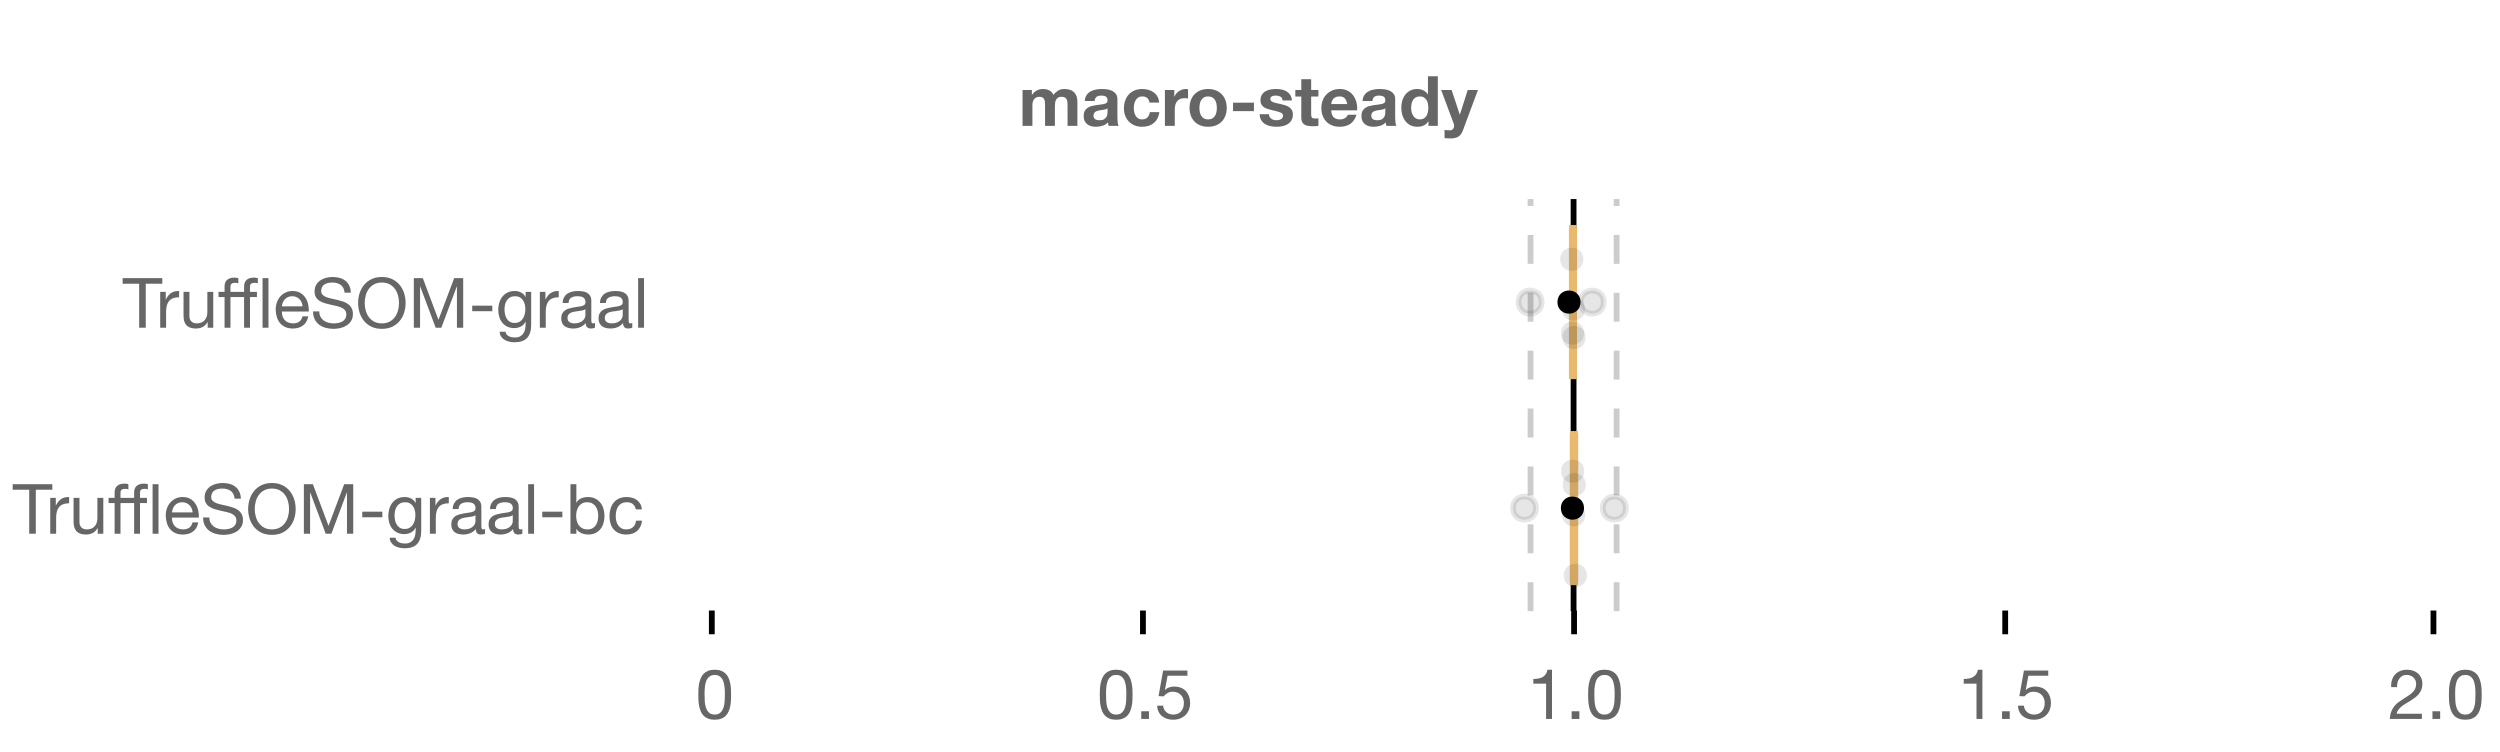 <?xml version="1.0" encoding="UTF-8"?>
<svg xmlns="http://www.w3.org/2000/svg" xmlns:xlink="http://www.w3.org/1999/xlink" width="864" height="260" viewBox="0 0 864 260">
<defs>
<clipPath id="clip-0">
<path clip-rule="nonzero" d="M 542 68.801 L 545 68.801 L 545 211.199 L 542 211.199 Z M 542 68.801 "/>
</clipPath>
<clipPath id="clip-1">
<path clip-rule="nonzero" d="M 527 68.801 L 530 68.801 L 530 211.199 L 527 211.199 Z M 527 68.801 "/>
</clipPath>
<clipPath id="clip-2">
<path clip-rule="nonzero" d="M 557 68.801 L 560 68.801 L 560 211.199 L 557 211.199 Z M 557 68.801 "/>
</clipPath>
</defs>
<rect x="-86.4" y="-26" width="1036.8" height="312" fill="rgb(100%, 100%, 100%)" fill-opacity="1"/>
<path fill="none" stroke-width="1" stroke-linecap="butt" stroke-linejoin="miter" stroke="rgb(0%, 0%, 0%)" stroke-opacity="1" stroke-miterlimit="10" d="M 123 105.5 L 123 109.6 " transform="matrix(2, 0, 0, 2, 0, 0)"/>
<path fill="none" stroke-width="1" stroke-linecap="butt" stroke-linejoin="miter" stroke="rgb(0%, 0%, 0%)" stroke-opacity="1" stroke-miterlimit="10" d="M 197.5 105.5 L 197.5 109.6 " transform="matrix(2, 0, 0, 2, 0, 0)"/>
<path fill="none" stroke-width="1" stroke-linecap="butt" stroke-linejoin="miter" stroke="rgb(0%, 0%, 0%)" stroke-opacity="1" stroke-miterlimit="10" d="M 272 105.5 L 272 109.6 " transform="matrix(2, 0, 0, 2, 0, 0)"/>
<path fill="none" stroke-width="1" stroke-linecap="butt" stroke-linejoin="miter" stroke="rgb(0%, 0%, 0%)" stroke-opacity="1" stroke-miterlimit="10" d="M 346.5 105.5 L 346.5 109.6 " transform="matrix(2, 0, 0, 2, 0, 0)"/>
<path fill="none" stroke-width="1" stroke-linecap="butt" stroke-linejoin="miter" stroke="rgb(0%, 0%, 0%)" stroke-opacity="1" stroke-miterlimit="10" d="M 420.5 105.5 L 420.5 109.6 " transform="matrix(2, 0, 0, 2, 0, 0)"/>
<path fill-rule="nonzero" fill="rgb(40%, 40%, 40%)" fill-opacity="1" d="M 353.391 31.094 L 353.391 43.5 L 356.801 43.5 L 356.801 36.301 C 356.801 35.691 356.887 35.199 357.062 34.824 C 357.238 34.449 357.453 34.16 357.699 33.961 C 357.949 33.762 358.203 33.625 358.469 33.551 C 358.73 33.48 358.945 33.445 359.105 33.445 C 359.648 33.445 360.059 33.535 360.34 33.719 C 360.621 33.902 360.82 34.148 360.941 34.453 C 361.059 34.758 361.129 35.09 361.145 35.449 C 361.16 35.809 361.168 36.172 361.168 36.539 L 361.168 43.5 L 364.574 43.5 L 364.574 36.59 C 364.574 36.203 364.605 35.824 364.66 35.449 C 364.715 35.074 364.828 34.734 364.996 34.441 C 365.164 34.145 365.395 33.902 365.691 33.719 C 365.988 33.535 366.375 33.445 366.855 33.445 C 367.336 33.445 367.715 33.523 367.996 33.684 C 368.277 33.844 368.488 34.059 368.633 34.332 C 368.777 34.605 368.863 34.926 368.895 35.293 C 368.926 35.66 368.945 36.051 368.945 36.469 L 368.945 43.5 L 372.352 43.5 L 372.352 35.195 C 372.352 34.395 372.238 33.711 372.016 33.145 C 371.793 32.578 371.48 32.117 371.078 31.766 C 370.68 31.414 370.199 31.156 369.641 30.996 C 369.082 30.836 368.473 30.758 367.816 30.758 C 366.953 30.758 366.203 30.965 365.57 31.379 C 364.938 31.797 364.441 32.277 364.07 32.82 C 363.734 32.051 363.242 31.516 362.598 31.211 C 361.949 30.906 361.23 30.758 360.449 30.758 C 359.633 30.758 358.906 30.934 358.277 31.285 C 357.645 31.637 357.105 32.133 356.656 32.773 L 356.609 32.773 L 356.609 31.094 Z M 374.895 34.906 C 374.941 34.105 375.141 33.445 375.496 32.914 C 375.848 32.387 376.293 31.965 376.84 31.645 C 377.383 31.324 377.996 31.098 378.676 30.961 C 379.355 30.824 380.039 30.758 380.727 30.758 C 381.352 30.758 381.98 30.801 382.621 30.887 C 383.262 30.977 383.848 31.148 384.375 31.402 C 384.902 31.66 385.336 32.016 385.672 32.473 C 386.008 32.93 386.176 33.531 386.176 34.285 L 386.176 40.738 C 386.176 41.301 386.207 41.836 386.27 42.348 C 386.332 42.859 386.445 43.242 386.605 43.5 L 383.148 43.5 C 383.086 43.309 383.035 43.113 382.996 42.91 C 382.953 42.711 382.926 42.508 382.91 42.301 C 382.367 42.859 381.727 43.254 380.988 43.477 C 380.254 43.699 379.504 43.812 378.734 43.812 C 378.141 43.812 377.59 43.738 377.078 43.598 C 376.566 43.453 376.117 43.227 375.734 42.926 C 375.352 42.621 375.051 42.234 374.836 41.773 C 374.617 41.309 374.512 40.758 374.512 40.117 C 374.512 39.414 374.633 38.832 374.883 38.375 C 375.129 37.918 375.449 37.555 375.844 37.285 C 376.234 37.012 376.684 36.809 377.188 36.672 C 377.691 36.535 378.199 36.43 378.711 36.348 C 379.223 36.27 379.727 36.203 380.223 36.156 C 380.719 36.109 381.156 36.035 381.543 35.941 C 381.926 35.844 382.23 35.703 382.453 35.52 C 382.68 35.336 382.781 35.066 382.766 34.715 C 382.766 34.348 382.707 34.055 382.586 33.84 C 382.465 33.625 382.305 33.457 382.105 33.336 C 381.906 33.215 381.676 33.137 381.41 33.098 C 381.145 33.055 380.863 33.035 380.559 33.035 C 379.887 33.035 379.359 33.18 378.973 33.469 C 378.59 33.758 378.367 34.234 378.301 34.906 Z M 382.766 37.43 C 382.621 37.555 382.441 37.656 382.227 37.727 C 382.012 37.801 381.777 37.859 381.531 37.906 C 381.281 37.957 381.023 37.996 380.75 38.027 C 380.477 38.059 380.207 38.102 379.934 38.148 C 379.68 38.195 379.426 38.262 379.18 38.34 C 378.93 38.422 378.715 38.527 378.531 38.664 C 378.348 38.801 378.199 38.973 378.086 39.18 C 377.973 39.387 377.918 39.652 377.918 39.973 C 377.918 40.277 377.973 40.531 378.086 40.738 C 378.199 40.949 378.352 41.113 378.543 41.23 C 378.734 41.352 378.957 41.438 379.215 41.484 C 379.469 41.531 379.734 41.555 380.008 41.555 C 380.68 41.555 381.199 41.445 381.566 41.219 C 381.934 40.996 382.207 40.727 382.383 40.414 C 382.559 40.102 382.668 39.789 382.707 39.469 C 382.746 39.148 382.766 38.891 382.766 38.699 Z M 397.262 35.461 L 400.598 35.461 C 400.551 34.66 400.359 33.969 400.023 33.383 C 399.688 32.801 399.25 32.312 398.715 31.922 C 398.18 31.527 397.57 31.234 396.891 31.043 C 396.211 30.852 395.504 30.758 394.766 30.758 C 393.758 30.758 392.863 30.926 392.078 31.262 C 391.297 31.598 390.633 32.062 390.086 32.664 C 389.543 33.266 389.133 33.977 388.852 34.801 C 388.57 35.625 388.43 36.516 388.43 37.477 C 388.43 38.402 388.582 39.258 388.887 40.031 C 389.191 40.809 389.617 41.477 390.16 42.035 C 390.703 42.598 391.363 43.031 392.141 43.344 C 392.914 43.656 393.766 43.812 394.695 43.812 C 396.344 43.812 397.695 43.379 398.75 42.516 C 399.809 41.652 400.449 40.395 400.672 38.746 L 397.383 38.746 C 397.27 39.516 396.996 40.129 396.555 40.586 C 396.117 41.039 395.488 41.27 394.672 41.27 C 394.145 41.27 393.695 41.148 393.328 40.906 C 392.961 40.668 392.668 40.359 392.453 39.984 C 392.234 39.609 392.078 39.188 391.984 38.723 C 391.887 38.258 391.84 37.805 391.84 37.355 C 391.84 36.891 391.887 36.426 391.984 35.953 C 392.078 35.48 392.242 35.047 392.477 34.656 C 392.707 34.266 393.008 33.945 393.375 33.695 C 393.742 33.449 394.199 33.324 394.742 33.324 C 396.199 33.324 397.039 34.035 397.262 35.461 Z M 402.594 31.094 L 402.594 43.5 L 406 43.5 L 406 37.906 C 406 37.348 406.059 36.828 406.168 36.348 C 406.281 35.867 406.469 35.449 406.734 35.09 C 406.996 34.73 407.344 34.445 407.777 34.234 C 408.211 34.027 408.738 33.926 409.359 33.926 C 409.57 33.926 409.785 33.938 410.008 33.961 C 410.234 33.984 410.426 34.012 410.586 34.043 L 410.586 30.875 C 410.312 30.797 410.066 30.758 409.84 30.758 C 409.41 30.758 408.992 30.82 408.594 30.949 C 408.191 31.078 407.816 31.258 407.465 31.488 C 407.113 31.719 406.801 32 406.527 32.328 C 406.258 32.656 406.039 33.012 405.883 33.395 L 405.832 33.395 L 405.832 31.094 Z M 414.52 37.309 C 414.52 36.812 414.566 36.324 414.664 35.844 C 414.758 35.363 414.922 34.941 415.156 34.57 C 415.387 34.203 415.695 33.902 416.078 33.672 C 416.461 33.441 416.941 33.324 417.52 33.324 C 418.094 33.324 418.578 33.441 418.973 33.672 C 419.363 33.902 419.676 34.203 419.906 34.57 C 420.141 34.938 420.305 35.363 420.398 35.844 C 420.496 36.324 420.543 36.812 420.543 37.309 C 420.543 37.805 420.496 38.289 420.398 38.762 C 420.305 39.234 420.141 39.656 419.906 40.031 C 419.676 40.406 419.363 40.707 418.973 40.934 C 418.578 41.156 418.094 41.27 417.52 41.27 C 416.941 41.27 416.465 41.156 416.078 40.934 C 415.695 40.707 415.387 40.406 415.156 40.031 C 414.922 39.656 414.758 39.23 414.664 38.762 C 414.566 38.289 414.52 37.805 414.52 37.309 Z M 411.109 37.309 C 411.109 38.301 411.262 39.195 411.566 39.996 C 411.871 40.797 412.305 41.48 412.863 42.047 C 413.422 42.617 414.094 43.051 414.879 43.355 C 415.664 43.66 416.543 43.812 417.52 43.812 C 418.496 43.812 419.379 43.66 420.172 43.355 C 420.965 43.051 421.641 42.617 422.199 42.047 C 422.758 41.48 423.191 40.797 423.496 39.996 C 423.801 39.195 423.953 38.301 423.953 37.309 C 423.953 36.316 423.801 35.414 423.496 34.609 C 423.191 33.801 422.758 33.113 422.199 32.543 C 421.641 31.977 420.965 31.535 420.172 31.223 C 419.379 30.91 418.496 30.758 417.52 30.758 C 416.543 30.758 415.664 30.91 414.879 31.223 C 414.094 31.535 413.422 31.977 412.863 32.543 C 412.305 33.113 411.871 33.801 411.566 34.609 C 411.262 35.418 411.109 36.316 411.109 37.309 Z M 426.137 35.484 L 426.137 38.41 L 433.359 38.41 L 433.359 35.484 Z M 438.57 39.469 L 435.328 39.469 C 435.359 40.301 435.547 40.992 435.895 41.543 C 436.238 42.094 436.676 42.539 437.211 42.875 C 437.75 43.211 438.359 43.453 439.047 43.598 C 439.734 43.742 440.441 43.812 441.16 43.812 C 441.863 43.812 442.559 43.742 443.238 43.609 C 443.918 43.473 444.52 43.234 445.047 42.898 C 445.574 42.562 446.004 42.121 446.332 41.566 C 446.66 41.016 446.824 40.332 446.824 39.516 C 446.824 38.941 446.711 38.457 446.488 38.062 C 446.266 37.672 445.969 37.344 445.602 37.078 C 445.234 36.816 444.812 36.605 444.34 36.445 C 443.867 36.285 443.387 36.148 442.891 36.035 C 442.41 35.922 441.938 35.82 441.473 35.723 C 441.008 35.629 440.598 35.52 440.238 35.398 C 439.879 35.281 439.586 35.125 439.359 34.934 C 439.137 34.742 439.023 34.492 439.023 34.188 C 439.023 33.934 439.09 33.727 439.219 33.574 C 439.344 33.422 439.5 33.309 439.684 33.227 C 439.867 33.148 440.074 33.098 440.297 33.07 C 440.52 33.047 440.73 33.035 440.922 33.035 C 441.527 33.035 442.059 33.152 442.504 33.383 C 442.953 33.617 443.199 34.059 443.25 34.715 L 446.488 34.715 C 446.426 33.949 446.23 33.312 445.902 32.809 C 445.574 32.305 445.16 31.898 444.664 31.598 C 444.168 31.293 443.605 31.074 442.973 30.949 C 442.34 30.82 441.688 30.758 441.016 30.758 C 440.344 30.758 439.688 30.816 439.047 30.938 C 438.406 31.055 437.832 31.266 437.32 31.559 C 436.809 31.855 436.398 32.262 436.086 32.773 C 435.773 33.285 435.617 33.941 435.617 34.738 C 435.617 35.285 435.73 35.742 435.953 36.121 C 436.176 36.496 436.473 36.809 436.84 37.055 C 437.207 37.305 437.629 37.504 438.102 37.656 C 438.574 37.809 439.059 37.941 439.555 38.051 C 440.77 38.309 441.719 38.562 442.398 38.82 C 443.078 39.074 443.418 39.461 443.418 39.973 C 443.418 40.277 443.344 40.527 443.199 40.727 C 443.055 40.926 442.875 41.09 442.66 41.207 C 442.445 41.328 442.203 41.414 441.941 41.473 C 441.676 41.527 441.426 41.555 441.184 41.555 C 440.848 41.555 440.523 41.516 440.211 41.438 C 439.898 41.355 439.625 41.23 439.387 41.062 C 439.145 40.895 438.949 40.68 438.797 40.414 C 438.645 40.152 438.57 39.836 438.57 39.469 Z M 453.137 31.094 L 453.137 27.371 L 449.727 27.371 L 449.727 31.094 L 447.664 31.094 L 447.664 33.371 L 449.727 33.371 L 449.727 40.691 C 449.727 41.316 449.832 41.82 450.039 42.203 C 450.246 42.586 450.531 42.883 450.891 43.094 C 451.25 43.301 451.668 43.441 452.141 43.512 C 452.613 43.582 453.113 43.621 453.641 43.621 C 453.977 43.621 454.32 43.613 454.672 43.598 C 455.023 43.582 455.344 43.547 455.633 43.5 L 455.633 40.859 C 455.473 40.891 455.305 40.914 455.129 40.934 C 454.953 40.949 454.766 40.957 454.574 40.957 C 454 40.957 453.617 40.859 453.422 40.668 C 453.23 40.477 453.137 40.094 453.137 39.516 L 453.137 33.371 L 455.633 33.371 L 455.633 31.094 Z M 465.617 35.965 L 460.074 35.965 C 460.09 35.723 460.141 35.453 460.23 35.148 C 460.316 34.844 460.469 34.555 460.684 34.285 C 460.898 34.012 461.188 33.785 461.547 33.602 C 461.906 33.418 462.359 33.324 462.906 33.324 C 463.738 33.324 464.355 33.547 464.766 33.996 C 465.172 34.445 465.457 35.102 465.617 35.965 Z M 460.074 38.125 L 469.023 38.125 C 469.09 37.164 469.008 36.242 468.785 35.363 C 468.562 34.484 468.195 33.699 467.691 33.012 C 467.188 32.324 466.543 31.777 465.762 31.367 C 464.977 30.961 464.059 30.758 463 30.758 C 462.055 30.758 461.195 30.926 460.422 31.262 C 459.645 31.598 458.977 32.055 458.418 32.641 C 457.855 33.223 457.426 33.914 457.121 34.715 C 456.816 35.516 456.664 36.379 456.664 37.309 C 456.664 38.27 456.812 39.148 457.109 39.949 C 457.406 40.75 457.824 41.438 458.367 42.012 C 458.914 42.59 459.578 43.031 460.359 43.344 C 461.145 43.656 462.023 43.812 463 43.812 C 464.41 43.812 465.609 43.492 466.602 42.852 C 467.594 42.211 468.328 41.148 468.809 39.66 L 465.809 39.66 C 465.695 40.043 465.395 40.406 464.898 40.754 C 464.402 41.098 463.809 41.27 463.121 41.27 C 462.16 41.27 461.426 41.02 460.914 40.523 C 460.402 40.027 460.121 39.227 460.074 38.125 Z M 470.895 34.906 C 470.941 34.105 471.141 33.445 471.496 32.914 C 471.848 32.387 472.293 31.965 472.84 31.645 C 473.383 31.324 473.996 31.098 474.676 30.961 C 475.355 30.824 476.039 30.758 476.727 30.758 C 477.352 30.758 477.98 30.801 478.621 30.887 C 479.262 30.977 479.848 31.148 480.375 31.402 C 480.902 31.66 481.336 32.016 481.672 32.473 C 482.008 32.93 482.176 33.531 482.176 34.285 L 482.176 40.738 C 482.176 41.301 482.207 41.836 482.27 42.348 C 482.332 42.859 482.445 43.242 482.605 43.5 L 479.148 43.5 C 479.086 43.309 479.035 43.113 478.996 42.91 C 478.953 42.711 478.926 42.508 478.91 42.301 C 478.367 42.859 477.727 43.254 476.988 43.477 C 476.254 43.699 475.504 43.812 474.734 43.812 C 474.141 43.812 473.59 43.738 473.078 43.598 C 472.566 43.453 472.117 43.227 471.734 42.926 C 471.352 42.621 471.051 42.234 470.836 41.773 C 470.617 41.309 470.512 40.758 470.512 40.117 C 470.512 39.414 470.633 38.832 470.883 38.375 C 471.129 37.918 471.449 37.555 471.844 37.285 C 472.234 37.012 472.684 36.809 473.188 36.672 C 473.691 36.535 474.199 36.43 474.711 36.348 C 475.223 36.27 475.727 36.203 476.223 36.156 C 476.719 36.109 477.156 36.035 477.543 35.941 C 477.926 35.844 478.23 35.703 478.453 35.52 C 478.68 35.336 478.781 35.066 478.766 34.715 C 478.766 34.348 478.707 34.055 478.586 33.84 C 478.465 33.625 478.305 33.457 478.105 33.336 C 477.906 33.215 477.676 33.137 477.41 33.098 C 477.145 33.055 476.863 33.035 476.559 33.035 C 475.887 33.035 475.359 33.18 474.973 33.469 C 474.59 33.758 474.367 34.234 474.301 34.906 Z M 478.766 37.43 C 478.621 37.555 478.441 37.656 478.227 37.727 C 478.012 37.801 477.777 37.859 477.531 37.906 C 477.281 37.957 477.023 37.996 476.75 38.027 C 476.477 38.059 476.207 38.102 475.934 38.148 C 475.68 38.195 475.426 38.262 475.18 38.34 C 474.93 38.422 474.715 38.527 474.531 38.664 C 474.348 38.801 474.199 38.973 474.086 39.18 C 473.973 39.387 473.918 39.652 473.918 39.973 C 473.918 40.277 473.973 40.531 474.086 40.738 C 474.199 40.949 474.352 41.113 474.543 41.23 C 474.734 41.352 474.957 41.438 475.215 41.484 C 475.469 41.531 475.734 41.555 476.008 41.555 C 476.68 41.555 477.199 41.445 477.566 41.219 C 477.934 40.996 478.207 40.727 478.383 40.414 C 478.559 40.102 478.668 39.789 478.707 39.469 C 478.746 39.148 478.766 38.891 478.766 38.699 Z M 493.621 37.262 C 493.621 37.773 493.57 38.27 493.477 38.746 C 493.379 39.227 493.219 39.656 492.996 40.031 C 492.773 40.406 492.473 40.707 492.094 40.934 C 491.719 41.156 491.25 41.27 490.691 41.27 C 490.164 41.27 489.711 41.152 489.336 40.922 C 488.961 40.688 488.648 40.383 488.398 40.008 C 488.152 39.633 487.973 39.203 487.859 38.723 C 487.746 38.242 487.691 37.766 487.691 37.285 C 487.691 36.773 487.742 36.281 487.848 35.809 C 487.953 35.336 488.121 34.914 488.352 34.547 C 488.582 34.18 488.891 33.883 489.277 33.66 C 489.66 33.438 490.133 33.324 490.691 33.324 C 491.25 33.324 491.715 33.438 492.082 33.66 C 492.449 33.883 492.75 34.176 492.984 34.535 C 493.215 34.895 493.379 35.312 493.477 35.785 C 493.57 36.258 493.621 36.746 493.621 37.262 Z M 493.668 41.914 L 493.668 43.5 L 496.906 43.5 L 496.906 26.363 L 493.5 26.363 L 493.5 32.605 L 493.453 32.605 C 493.066 31.996 492.543 31.535 491.879 31.223 C 491.215 30.91 490.516 30.758 489.781 30.758 C 488.867 30.758 488.066 30.938 487.379 31.297 C 486.691 31.656 486.121 32.133 485.664 32.723 C 485.207 33.316 484.863 34 484.633 34.777 C 484.398 35.551 484.285 36.355 484.285 37.188 C 484.285 38.051 484.398 38.883 484.633 39.684 C 484.863 40.484 485.207 41.191 485.664 41.809 C 486.121 42.426 486.699 42.91 487.402 43.273 C 488.105 43.633 488.922 43.812 489.852 43.812 C 490.668 43.812 491.398 43.664 492.047 43.367 C 492.695 43.07 493.219 42.59 493.621 41.914 Z M 505.594 45.035 L 510.781 31.094 L 507.25 31.094 L 504.539 39.59 L 504.492 39.59 L 501.684 31.094 L 498.059 31.094 L 502.402 42.73 C 502.5 42.973 502.547 43.227 502.547 43.5 C 502.547 43.867 502.441 44.203 502.223 44.508 C 502.008 44.812 501.676 44.988 501.227 45.035 C 500.891 45.051 500.555 45.043 500.219 45.012 C 499.883 44.98 499.555 44.949 499.234 44.914 L 499.234 47.723 C 499.586 47.754 499.938 47.785 500.281 47.809 C 500.625 47.832 500.973 47.844 501.324 47.844 C 502.492 47.844 503.402 47.629 504.059 47.195 C 504.715 46.766 505.227 46.043 505.594 45.035 Z M 352 20.098 "/>
<path fill-rule="nonzero" fill="rgb(40%, 40%, 40%)" fill-opacity="1" d="M 243.5 240.094 C 243.5 239.676 243.504 239.215 243.512 238.711 C 243.52 238.207 243.559 237.703 243.633 237.199 C 243.703 236.695 243.809 236.203 243.945 235.727 C 244.082 235.246 244.281 234.824 244.543 234.465 C 244.809 234.105 245.141 233.812 245.539 233.59 C 245.941 233.363 246.43 233.254 247.004 233.254 C 247.578 233.254 248.066 233.363 248.469 233.59 C 248.867 233.812 249.199 234.105 249.465 234.465 C 249.727 234.824 249.93 235.246 250.062 235.727 C 250.199 236.207 250.305 236.695 250.375 237.199 C 250.449 237.703 250.488 238.207 250.496 238.711 C 250.504 239.215 250.508 239.676 250.508 240.094 C 250.508 240.734 250.488 241.449 250.449 242.242 C 250.41 243.035 250.281 243.777 250.062 244.473 C 249.848 245.168 249.5 245.758 249.02 246.238 C 248.539 246.719 247.867 246.957 247.004 246.957 C 246.141 246.957 245.469 246.715 244.988 246.238 C 244.508 245.758 244.16 245.168 243.945 244.473 C 243.727 243.777 243.602 243.031 243.559 242.242 C 243.52 241.449 243.5 240.734 243.5 240.094 Z M 241.34 240.117 C 241.34 240.742 241.355 241.391 241.387 242.062 C 241.418 242.734 241.5 243.391 241.629 244.027 C 241.758 244.668 241.941 245.273 242.18 245.84 C 242.418 246.41 242.746 246.91 243.164 247.34 C 243.578 247.773 244.105 248.113 244.734 248.359 C 245.367 248.609 246.125 248.734 247.004 248.734 C 247.898 248.734 248.66 248.609 249.285 248.359 C 249.91 248.113 250.43 247.773 250.844 247.34 C 251.262 246.91 251.59 246.41 251.828 245.84 C 252.066 245.273 252.254 244.668 252.379 244.027 C 252.508 243.387 252.59 242.734 252.621 242.062 C 252.652 241.391 252.668 240.742 252.668 240.117 C 252.668 239.492 252.652 238.844 252.621 238.172 C 252.59 237.5 252.508 236.844 252.379 236.203 C 252.25 235.562 252.066 234.957 251.828 234.379 C 251.59 233.805 251.262 233.301 250.844 232.867 C 250.43 232.438 249.902 232.094 249.273 231.836 C 248.641 231.582 247.883 231.453 247.004 231.453 C 246.125 231.453 245.367 231.582 244.734 231.836 C 244.102 232.094 243.578 232.438 243.164 232.867 C 242.746 233.301 242.422 233.805 242.18 234.379 C 241.941 234.957 241.758 235.566 241.629 236.203 C 241.5 236.844 241.422 237.5 241.387 238.172 C 241.355 238.844 241.34 239.492 241.34 240.117 Z M 240.332 225.621 "/>
<path fill-rule="nonzero" fill="rgb(40%, 40%, 40%)" fill-opacity="1" d="M 382.246 240.094 C 382.246 239.676 382.25 239.215 382.258 238.711 C 382.266 238.207 382.305 237.703 382.379 237.199 C 382.449 236.695 382.555 236.203 382.691 235.727 C 382.828 235.246 383.027 234.824 383.289 234.465 C 383.555 234.105 383.887 233.812 384.285 233.59 C 384.688 233.363 385.176 233.254 385.75 233.254 C 386.324 233.254 386.812 233.363 387.215 233.59 C 387.613 233.812 387.945 234.105 388.211 234.465 C 388.473 234.824 388.676 235.246 388.809 235.727 C 388.945 236.207 389.051 236.695 389.121 237.199 C 389.195 237.703 389.234 238.207 389.242 238.711 C 389.25 239.215 389.254 239.676 389.254 240.094 C 389.254 240.734 389.234 241.449 389.195 242.242 C 389.156 243.035 389.027 243.777 388.809 244.473 C 388.594 245.168 388.246 245.758 387.766 246.238 C 387.285 246.719 386.613 246.957 385.75 246.957 C 384.887 246.957 384.215 246.715 383.734 246.238 C 383.254 245.758 382.906 245.168 382.691 244.473 C 382.473 243.777 382.348 243.031 382.305 242.242 C 382.266 241.449 382.246 240.734 382.246 240.094 Z M 380.086 240.117 C 380.086 240.742 380.102 241.391 380.133 242.062 C 380.164 242.734 380.246 243.391 380.375 244.027 C 380.504 244.668 380.688 245.273 380.926 245.84 C 381.164 246.41 381.492 246.91 381.91 247.34 C 382.324 247.773 382.852 248.113 383.48 248.359 C 384.113 248.609 384.871 248.734 385.75 248.734 C 386.645 248.734 387.406 248.609 388.031 248.359 C 388.656 248.113 389.176 247.773 389.59 247.34 C 390.008 246.91 390.336 246.41 390.574 245.84 C 390.812 245.273 391 244.668 391.125 244.027 C 391.254 243.387 391.336 242.734 391.367 242.062 C 391.398 241.391 391.414 240.742 391.414 240.117 C 391.414 239.492 391.398 238.844 391.367 238.172 C 391.336 237.5 391.254 236.844 391.125 236.203 C 390.996 235.562 390.812 234.957 390.574 234.379 C 390.336 233.805 390.008 233.301 389.59 232.867 C 389.176 232.438 388.648 232.094 388.02 231.836 C 387.387 231.582 386.629 231.453 385.75 231.453 C 384.871 231.453 384.113 231.582 383.48 231.836 C 382.848 232.094 382.324 232.438 381.91 232.867 C 381.492 233.301 381.168 233.805 380.926 234.379 C 380.688 234.957 380.504 235.566 380.375 236.203 C 380.246 236.844 380.168 237.5 380.133 238.172 C 380.102 238.844 380.086 239.492 380.086 240.117 Z M 394.414 245.805 L 394.414 248.469 L 397.078 248.469 L 397.078 245.805 Z M 410.375 233.539 L 410.375 231.742 L 401.973 231.742 L 400.391 240.574 L 402.141 240.668 C 402.543 240.188 403 239.801 403.523 239.504 C 404.043 239.207 404.637 239.062 405.309 239.062 C 405.887 239.062 406.41 239.156 406.883 239.348 C 407.355 239.539 407.758 239.809 408.094 240.152 C 408.43 240.496 408.691 240.906 408.875 241.375 C 409.059 241.848 409.148 242.363 409.148 242.926 C 409.148 243.598 409.055 244.184 408.863 244.688 C 408.672 245.191 408.41 245.613 408.082 245.949 C 407.754 246.285 407.371 246.535 406.93 246.703 C 406.488 246.871 406.031 246.957 405.551 246.957 C 405.039 246.957 404.57 246.879 404.145 246.73 C 403.723 246.578 403.355 246.359 403.043 246.082 C 402.73 245.801 402.48 245.473 402.297 245.098 C 402.113 244.723 402.004 244.316 401.973 243.883 L 399.934 243.883 C 399.949 244.652 400.102 245.34 400.391 245.949 C 400.68 246.559 401.07 247.066 401.566 247.473 C 402.062 247.879 402.633 248.191 403.281 248.41 C 403.93 248.625 404.621 248.734 405.359 248.734 C 406.352 248.734 407.219 248.578 407.961 248.266 C 408.707 247.953 409.324 247.531 409.82 247.004 C 410.316 246.477 410.691 245.871 410.938 245.191 C 411.188 244.512 411.309 243.812 411.309 243.094 C 411.309 242.117 411.164 241.266 410.879 240.535 C 410.59 239.809 410.199 239.199 409.703 238.711 C 409.207 238.223 408.621 237.859 407.949 237.621 C 407.277 237.383 406.566 237.262 405.812 237.262 C 405.238 237.262 404.656 237.359 404.074 237.562 C 403.488 237.762 403.016 238.07 402.645 238.484 L 402.598 238.438 L 403.508 233.539 Z M 379.078 225.621 "/>
<path fill-rule="nonzero" fill="rgb(40%, 40%, 40%)" fill-opacity="1" d="M 536.371 248.469 L 536.371 231.453 L 534.812 231.453 C 534.699 232.094 534.492 232.621 534.188 233.035 C 533.883 233.453 533.512 233.781 533.07 234.02 C 532.633 234.262 532.141 234.426 531.598 234.512 C 531.051 234.602 530.492 234.645 529.918 234.645 L 529.918 236.277 L 534.332 236.277 L 534.332 248.469 Z M 543.164 245.805 L 543.164 248.469 L 545.828 248.469 L 545.828 245.805 Z M 551.012 240.094 C 551.012 239.676 551.016 239.215 551.023 238.711 C 551.031 238.207 551.07 237.703 551.145 237.199 C 551.215 236.695 551.32 236.203 551.457 235.727 C 551.594 235.246 551.793 234.824 552.055 234.465 C 552.32 234.105 552.652 233.812 553.051 233.59 C 553.453 233.363 553.941 233.254 554.516 233.254 C 555.09 233.254 555.578 233.363 555.98 233.59 C 556.379 233.812 556.711 234.105 556.977 234.465 C 557.238 234.824 557.441 235.246 557.574 235.727 C 557.711 236.207 557.816 236.695 557.887 237.199 C 557.961 237.703 558 238.207 558.008 238.711 C 558.016 239.215 558.02 239.676 558.02 240.094 C 558.02 240.734 558 241.449 557.961 242.242 C 557.922 243.035 557.793 243.777 557.574 244.473 C 557.359 245.168 557.012 245.758 556.531 246.238 C 556.051 246.719 555.379 246.957 554.516 246.957 C 553.652 246.957 552.98 246.715 552.5 246.238 C 552.02 245.758 551.672 245.168 551.457 244.473 C 551.238 243.777 551.113 243.031 551.07 242.242 C 551.031 241.449 551.012 240.734 551.012 240.094 Z M 548.852 240.117 C 548.852 240.742 548.867 241.391 548.898 242.062 C 548.93 242.734 549.012 243.391 549.141 244.027 C 549.27 244.668 549.453 245.273 549.691 245.84 C 549.93 246.41 550.258 246.91 550.676 247.34 C 551.09 247.773 551.617 248.113 552.246 248.359 C 552.879 248.609 553.637 248.734 554.516 248.734 C 555.41 248.734 556.172 248.609 556.797 248.359 C 557.422 248.113 557.941 247.773 558.355 247.34 C 558.773 246.91 559.102 246.41 559.34 245.84 C 559.578 245.273 559.766 244.668 559.891 244.027 C 560.02 243.387 560.102 242.734 560.133 242.062 C 560.164 241.391 560.18 240.742 560.18 240.117 C 560.18 239.492 560.164 238.844 560.133 238.172 C 560.102 237.5 560.02 236.844 559.891 236.203 C 559.762 235.562 559.578 234.957 559.34 234.379 C 559.102 233.805 558.773 233.301 558.355 232.867 C 557.941 232.438 557.414 232.094 556.785 231.836 C 556.152 231.582 555.395 231.453 554.516 231.453 C 553.637 231.453 552.879 231.582 552.246 231.836 C 551.613 232.094 551.09 232.438 550.676 232.867 C 550.258 233.301 549.934 233.805 549.691 234.379 C 549.453 234.957 549.27 235.566 549.141 236.203 C 549.012 236.844 548.934 237.5 548.898 238.172 C 548.867 238.844 548.852 239.492 548.852 240.117 Z M 527.828 225.621 "/>
<path fill-rule="nonzero" fill="rgb(40%, 40%, 40%)" fill-opacity="1" d="M 685.117 248.469 L 685.117 231.453 L 683.559 231.453 C 683.445 232.094 683.238 232.621 682.934 233.035 C 682.629 233.453 682.258 233.781 681.816 234.02 C 681.379 234.262 680.887 234.426 680.344 234.512 C 679.797 234.602 679.238 234.645 678.664 234.645 L 678.664 236.277 L 683.078 236.277 L 683.078 248.469 Z M 691.91 245.805 L 691.91 248.469 L 694.574 248.469 L 694.574 245.805 Z M 707.871 233.539 L 707.871 231.742 L 699.469 231.742 L 697.887 240.574 L 699.637 240.668 C 700.039 240.188 700.496 239.801 701.02 239.504 C 701.539 239.207 702.133 239.062 702.805 239.062 C 703.383 239.062 703.906 239.156 704.379 239.348 C 704.852 239.539 705.254 239.809 705.59 240.152 C 705.926 240.496 706.188 240.906 706.371 241.375 C 706.555 241.848 706.645 242.363 706.645 242.926 C 706.645 243.598 706.551 244.184 706.359 244.688 C 706.168 245.191 705.906 245.613 705.578 245.949 C 705.25 246.285 704.867 246.535 704.426 246.703 C 703.984 246.871 703.527 246.957 703.047 246.957 C 702.535 246.957 702.066 246.879 701.641 246.73 C 701.219 246.578 700.852 246.359 700.539 246.082 C 700.227 245.801 699.977 245.473 699.793 245.098 C 699.609 244.723 699.5 244.316 699.469 243.883 L 697.43 243.883 C 697.445 244.652 697.598 245.34 697.887 245.949 C 698.176 246.559 698.566 247.066 699.062 247.473 C 699.559 247.879 700.129 248.191 700.777 248.41 C 701.426 248.625 702.117 248.734 702.855 248.734 C 703.848 248.734 704.715 248.578 705.457 248.266 C 706.203 247.953 706.82 247.531 707.316 247.004 C 707.812 246.477 708.188 245.871 708.434 245.191 C 708.684 244.512 708.805 243.812 708.805 243.094 C 708.805 242.117 708.66 241.266 708.375 240.535 C 708.086 239.809 707.695 239.199 707.199 238.711 C 706.703 238.223 706.117 237.859 705.445 237.621 C 704.773 237.383 704.062 237.262 703.309 237.262 C 702.734 237.262 702.152 237.359 701.57 237.562 C 700.984 237.762 700.512 238.07 700.141 238.484 L 700.094 238.438 L 701.004 233.539 Z M 676.574 225.621 "/>
<path fill-rule="nonzero" fill="rgb(40%, 40%, 40%)" fill-opacity="1" d="M 826.375 237.477 L 828.418 237.477 C 828.402 236.965 828.453 236.457 828.574 235.953 C 828.691 235.449 828.887 234.996 829.16 234.598 C 829.434 234.195 829.781 233.871 830.203 233.625 C 830.629 233.375 831.137 233.254 831.727 233.254 C 832.176 233.254 832.602 233.324 833 233.469 C 833.398 233.613 833.75 233.82 834.043 234.094 C 834.34 234.363 834.578 234.688 834.754 235.066 C 834.93 235.441 835.016 235.859 835.016 236.324 C 835.016 236.918 834.926 237.438 834.742 237.883 C 834.559 238.332 834.285 238.75 833.926 239.133 C 833.566 239.516 833.113 239.898 832.566 240.273 C 832.023 240.648 831.391 241.062 830.672 241.508 C 830.082 241.859 829.512 242.238 828.969 242.637 C 828.426 243.035 827.938 243.5 827.504 244.027 C 827.07 244.555 826.715 245.176 826.438 245.891 C 826.156 246.602 825.977 247.461 825.895 248.469 L 837.008 248.469 L 837.008 246.668 L 828.273 246.668 C 828.367 246.141 828.574 245.672 828.883 245.266 C 829.195 244.855 829.574 244.477 830.012 244.125 C 830.453 243.773 830.938 243.441 831.465 243.129 C 831.992 242.816 832.52 242.5 833.047 242.18 C 833.574 241.844 834.09 241.492 834.586 241.125 C 835.082 240.758 835.52 240.344 835.906 239.891 C 836.289 239.434 836.598 238.918 836.828 238.34 C 837.059 237.766 837.176 237.102 837.176 236.348 C 837.176 235.547 837.035 234.844 836.758 234.238 C 836.477 233.629 836.098 233.121 835.617 232.711 C 835.137 232.305 834.574 231.992 833.926 231.777 C 833.277 231.562 832.586 231.453 831.848 231.453 C 830.953 231.453 830.152 231.605 829.449 231.91 C 828.746 232.215 828.156 232.633 827.684 233.168 C 827.211 233.703 826.863 234.34 826.641 235.078 C 826.418 235.812 826.328 236.613 826.375 237.477 Z M 840.656 245.805 L 840.656 248.469 L 843.32 248.469 L 843.32 245.805 Z M 848.504 240.094 C 848.504 239.676 848.508 239.215 848.516 238.711 C 848.523 238.207 848.562 237.703 848.637 237.199 C 848.707 236.695 848.812 236.203 848.949 235.727 C 849.086 235.246 849.285 234.824 849.547 234.465 C 849.812 234.105 850.145 233.812 850.543 233.59 C 850.945 233.363 851.434 233.254 852.008 233.254 C 852.582 233.254 853.07 233.363 853.473 233.59 C 853.871 233.812 854.203 234.105 854.469 234.465 C 854.73 234.824 854.934 235.246 855.066 235.727 C 855.203 236.207 855.309 236.695 855.379 237.199 C 855.453 237.703 855.492 238.207 855.5 238.711 C 855.508 239.215 855.512 239.676 855.512 240.094 C 855.512 240.734 855.492 241.449 855.453 242.242 C 855.414 243.035 855.285 243.777 855.066 244.473 C 854.852 245.168 854.504 245.758 854.023 246.238 C 853.543 246.719 852.871 246.957 852.008 246.957 C 851.145 246.957 850.473 246.715 849.992 246.238 C 849.512 245.758 849.164 245.168 848.949 244.473 C 848.73 243.777 848.605 243.031 848.562 242.242 C 848.523 241.449 848.504 240.734 848.504 240.094 Z M 846.344 240.117 C 846.344 240.742 846.359 241.391 846.391 242.062 C 846.422 242.734 846.504 243.391 846.633 244.027 C 846.762 244.668 846.945 245.273 847.184 245.84 C 847.422 246.41 847.75 246.91 848.168 247.34 C 848.582 247.773 849.109 248.113 849.738 248.359 C 850.371 248.609 851.129 248.734 852.008 248.734 C 852.902 248.734 853.664 248.609 854.289 248.359 C 854.914 248.113 855.434 247.773 855.848 247.34 C 856.266 246.91 856.594 246.41 856.832 245.84 C 857.07 245.273 857.258 244.668 857.383 244.027 C 857.512 243.387 857.594 242.734 857.625 242.062 C 857.656 241.391 857.672 240.742 857.672 240.117 C 857.672 239.492 857.656 238.844 857.625 238.172 C 857.594 237.5 857.512 236.844 857.383 236.203 C 857.254 235.562 857.07 234.957 856.832 234.379 C 856.594 233.805 856.266 233.301 855.848 232.867 C 855.434 232.438 854.906 232.094 854.277 231.836 C 853.645 231.582 852.887 231.453 852.008 231.453 C 851.129 231.453 850.371 231.582 849.738 231.836 C 849.105 232.094 848.582 232.438 848.168 232.867 C 847.75 233.301 847.426 233.805 847.184 234.379 C 846.945 234.957 846.762 235.566 846.633 236.203 C 846.504 236.844 846.426 237.5 846.391 238.172 C 846.359 238.844 846.344 239.492 846.344 240.117 Z M 825.32 225.621 "/>
<path fill-rule="nonzero" fill="rgb(40%, 40%, 40%)" fill-opacity="1" d="M 48.094 98.055 L 48.094 113.27 L 50.371 113.27 L 50.371 98.055 L 56.086 98.055 L 56.086 96.133 L 42.379 96.133 L 42.379 98.055 Z M 55.363 100.863 L 55.363 113.27 L 57.402 113.27 L 57.402 107.75 C 57.402 106.949 57.484 106.242 57.641 105.625 C 57.801 105.008 58.059 104.484 58.41 104.055 C 58.762 103.621 59.227 103.293 59.801 103.07 C 60.379 102.848 61.074 102.734 61.891 102.734 L 61.891 100.574 C 60.785 100.543 59.875 100.766 59.156 101.246 C 58.434 101.727 57.828 102.469 57.332 103.477 L 57.281 103.477 L 57.281 100.863 Z M 73.699 113.27 L 73.699 100.863 L 71.66 100.863 L 71.66 107.871 C 71.66 108.43 71.582 108.945 71.43 109.418 C 71.277 109.891 71.051 110.301 70.746 110.652 C 70.441 111.004 70.062 111.277 69.605 111.469 C 69.148 111.66 68.609 111.758 67.988 111.758 C 67.203 111.758 66.586 111.535 66.137 111.086 C 65.691 110.637 65.465 110.031 65.465 109.262 L 65.465 100.863 L 63.426 100.863 L 63.426 109.023 C 63.426 109.695 63.496 110.305 63.629 110.859 C 63.766 111.41 64.004 111.887 64.34 112.285 C 64.676 112.684 65.113 112.992 65.66 113.211 C 66.203 113.426 66.883 113.535 67.699 113.535 C 68.609 113.535 69.402 113.355 70.074 112.992 C 70.746 112.633 71.297 112.07 71.73 111.301 L 71.777 111.301 L 71.777 113.27 Z M 84.355 102.66 L 79.648 102.66 L 79.648 113.27 L 77.609 113.27 L 77.609 102.66 L 75.523 102.66 L 75.523 100.863 L 77.609 100.863 L 77.609 99.012 C 77.609 98.004 77.902 97.242 78.488 96.723 C 79.07 96.203 79.922 95.941 81.043 95.941 C 81.234 95.941 81.453 95.957 81.703 95.988 C 81.949 96.02 82.172 96.07 82.363 96.133 L 82.363 97.91 C 82.188 97.848 81.996 97.801 81.785 97.777 C 81.578 97.754 81.387 97.742 81.211 97.742 C 80.715 97.742 80.332 97.836 80.059 98.031 C 79.785 98.223 79.648 98.59 79.648 99.133 L 79.648 100.863 L 84.355 100.863 L 84.355 99.012 C 84.355 98.004 84.645 97.242 85.23 96.723 C 85.812 96.203 86.668 95.941 87.785 95.941 C 87.977 95.941 88.199 95.957 88.445 95.988 C 88.695 96.02 88.914 96.07 89.105 96.133 L 89.105 97.91 C 88.93 97.848 88.738 97.801 88.531 97.777 C 88.324 97.754 88.129 97.742 87.953 97.742 C 87.457 97.742 87.074 97.836 86.801 98.031 C 86.531 98.223 86.395 98.59 86.395 99.133 L 86.395 100.863 L 88.793 100.863 L 88.793 102.66 L 86.395 102.66 L 86.395 113.27 L 84.355 113.27 Z M 90.738 96.133 L 92.777 96.133 L 92.777 113.27 L 90.738 113.27 Z M 104.566 105.879 L 97.438 105.879 C 97.469 105.398 97.574 104.945 97.75 104.523 C 97.926 104.098 98.168 103.727 98.469 103.406 C 98.773 103.086 99.137 102.832 99.562 102.648 C 99.984 102.465 100.461 102.375 100.988 102.375 C 101.5 102.375 101.969 102.465 102.395 102.648 C 102.816 102.832 103.188 103.082 103.5 103.395 C 103.812 103.707 104.059 104.078 104.242 104.508 C 104.426 104.941 104.535 105.398 104.566 105.879 Z M 106.535 109.332 L 104.52 109.332 C 104.344 110.148 103.977 110.758 103.426 111.156 C 102.875 111.559 102.168 111.758 101.301 111.758 C 100.629 111.758 100.047 111.645 99.551 111.422 C 99.055 111.199 98.645 110.898 98.324 110.523 C 98.004 110.145 97.773 109.715 97.629 109.227 C 97.484 108.738 97.422 108.223 97.438 107.676 L 106.727 107.676 C 106.758 106.926 106.691 106.133 106.523 105.301 C 106.355 104.469 106.051 103.703 105.609 102.996 C 105.168 102.293 104.586 101.715 103.859 101.258 C 103.129 100.801 102.215 100.574 101.109 100.574 C 100.262 100.574 99.48 100.734 98.77 101.055 C 98.059 101.375 97.441 101.82 96.922 102.398 C 96.402 102.973 96 103.652 95.711 104.438 C 95.422 105.223 95.277 106.086 95.277 107.031 C 95.309 107.973 95.449 108.844 95.699 109.645 C 95.945 110.445 96.316 111.133 96.812 111.711 C 97.309 112.285 97.922 112.734 98.648 113.055 C 99.379 113.375 100.238 113.535 101.23 113.535 C 102.637 113.535 103.805 113.18 104.734 112.477 C 105.664 111.773 106.262 110.727 106.535 109.332 Z M 119.086 101.148 L 121.246 101.148 C 121.215 100.207 121.031 99.395 120.703 98.715 C 120.375 98.035 119.93 97.469 119.359 97.023 C 118.793 96.574 118.133 96.246 117.379 96.039 C 116.629 95.828 115.812 95.727 114.934 95.727 C 114.148 95.727 113.387 95.824 112.641 96.027 C 111.898 96.227 111.234 96.531 110.648 96.938 C 110.066 97.344 109.598 97.867 109.246 98.496 C 108.895 99.129 108.715 99.879 108.715 100.742 C 108.715 101.527 108.871 102.176 109.184 102.699 C 109.496 103.219 109.914 103.641 110.434 103.969 C 110.953 104.297 111.539 104.562 112.195 104.762 C 112.852 104.961 113.52 105.137 114.199 105.289 C 114.879 105.441 115.547 105.59 116.203 105.734 C 116.859 105.879 117.449 106.066 117.969 106.297 C 118.488 106.531 118.906 106.828 119.215 107.199 C 119.527 107.566 119.684 108.047 119.684 108.637 C 119.684 109.262 119.559 109.773 119.301 110.172 C 119.043 110.574 118.707 110.891 118.293 111.121 C 117.875 111.352 117.41 111.516 116.891 111.613 C 116.371 111.711 115.852 111.758 115.34 111.758 C 114.699 111.758 114.078 111.676 113.469 111.516 C 112.859 111.355 112.328 111.109 111.871 110.773 C 111.418 110.438 111.047 110.008 110.77 109.488 C 110.488 108.969 110.348 108.348 110.348 107.629 L 108.188 107.629 C 108.188 108.668 108.375 109.57 108.754 110.328 C 109.129 111.09 109.641 111.715 110.289 112.203 C 110.938 112.691 111.688 113.055 112.543 113.293 C 113.398 113.535 114.309 113.652 115.27 113.652 C 116.055 113.652 116.84 113.562 117.633 113.379 C 118.426 113.195 119.141 112.898 119.781 112.488 C 120.422 112.082 120.945 111.555 121.352 110.906 C 121.762 110.258 121.965 109.477 121.965 108.566 C 121.965 107.719 121.809 107.012 121.496 106.453 C 121.184 105.895 120.77 105.43 120.25 105.062 C 119.73 104.695 119.141 104.402 118.484 104.184 C 117.828 103.969 117.16 103.781 116.48 103.621 C 115.801 103.461 115.133 103.312 114.477 103.176 C 113.82 103.039 113.234 102.871 112.711 102.66 C 112.191 102.453 111.777 102.184 111.465 101.859 C 111.152 101.531 110.996 101.102 110.996 100.574 C 110.996 100.016 111.105 99.547 111.32 99.168 C 111.535 98.793 111.824 98.492 112.184 98.27 C 112.543 98.047 112.957 97.887 113.422 97.789 C 113.887 97.695 114.355 97.645 114.836 97.645 C 116.02 97.645 116.992 97.922 117.754 98.473 C 118.512 99.023 118.957 99.918 119.086 101.148 Z M 126.043 104.703 C 126.043 103.84 126.156 102.984 126.379 102.145 C 126.602 101.305 126.957 100.551 127.438 99.879 C 127.918 99.207 128.531 98.664 129.285 98.258 C 130.035 97.852 130.93 97.645 131.973 97.645 C 133.012 97.645 133.906 97.848 134.66 98.258 C 135.41 98.664 136.027 99.207 136.508 99.879 C 136.988 100.551 137.34 101.305 137.562 102.145 C 137.789 102.984 137.898 103.836 137.898 104.703 C 137.898 105.566 137.789 106.418 137.562 107.258 C 137.34 108.098 136.988 108.855 136.508 109.527 C 136.027 110.199 135.41 110.738 134.66 111.145 C 133.906 111.555 133.012 111.758 131.973 111.758 C 130.934 111.758 130.035 111.555 129.285 111.145 C 128.531 110.738 127.914 110.199 127.438 109.527 C 126.957 108.855 126.605 108.098 126.379 107.258 C 126.156 106.418 126.043 105.566 126.043 104.703 Z M 123.762 104.703 C 123.762 105.871 123.938 106.992 124.281 108.074 C 124.625 109.152 125.141 110.109 125.828 110.941 C 126.516 111.773 127.371 112.434 128.395 112.922 C 129.418 113.41 130.613 113.652 131.973 113.652 C 133.332 113.652 134.523 113.41 135.547 112.922 C 136.57 112.434 137.426 111.773 138.117 110.941 C 138.805 110.109 139.32 109.152 139.664 108.074 C 140.008 106.992 140.18 105.871 140.18 104.703 C 140.18 103.535 140.008 102.41 139.664 101.328 C 139.32 100.25 138.805 99.293 138.117 98.461 C 137.43 97.629 136.57 96.965 135.547 96.469 C 134.523 95.973 133.332 95.727 131.973 95.727 C 130.613 95.727 129.418 95.973 128.395 96.469 C 127.371 96.965 126.516 97.629 125.828 98.461 C 125.141 99.293 124.625 100.25 124.281 101.328 C 123.938 102.41 123.762 103.535 123.762 104.703 Z M 143.016 96.133 L 143.016 113.27 L 145.172 113.27 L 145.172 99.012 L 145.223 99.012 L 150.574 113.27 L 152.52 113.27 L 157.871 99.012 L 157.918 99.012 L 157.918 113.27 L 160.078 113.27 L 160.078 96.133 L 156.957 96.133 L 151.535 110.535 L 146.133 96.133 Z M 163.199 105.637 L 163.199 107.559 L 170.137 107.559 L 170.137 105.637 Z M 183.574 112.215 L 183.574 100.863 L 181.656 100.863 L 181.656 102.637 L 181.633 102.637 C 181.266 101.949 180.75 101.434 180.098 101.09 C 179.441 100.746 178.719 100.574 177.938 100.574 C 176.863 100.574 175.961 100.777 175.223 101.184 C 174.488 101.594 173.895 102.113 173.449 102.746 C 173 103.379 172.68 104.082 172.488 104.859 C 172.297 105.633 172.199 106.391 172.199 107.125 C 172.199 107.973 172.316 108.777 172.547 109.539 C 172.781 110.297 173.129 110.961 173.594 111.531 C 174.055 112.098 174.633 112.551 175.32 112.887 C 176.008 113.223 176.816 113.391 177.742 113.391 C 178.543 113.391 179.301 113.211 180.012 112.848 C 180.723 112.488 181.258 111.926 181.609 111.156 L 181.656 111.156 L 181.656 111.973 C 181.656 112.66 181.59 113.293 181.453 113.871 C 181.316 114.445 181.098 114.938 180.793 115.344 C 180.488 115.754 180.105 116.074 179.641 116.305 C 179.176 116.539 178.609 116.652 177.938 116.652 C 177.602 116.652 177.246 116.617 176.879 116.547 C 176.512 116.473 176.172 116.359 175.859 116.199 C 175.547 116.039 175.285 115.828 175.066 115.574 C 174.852 115.316 174.734 115.004 174.719 114.637 L 172.68 114.637 C 172.711 115.309 172.887 115.879 173.207 116.34 C 173.527 116.805 173.934 117.18 174.422 117.469 C 174.91 117.758 175.453 117.965 176.051 118.094 C 176.652 118.223 177.238 118.285 177.816 118.285 C 179.801 118.285 181.258 117.781 182.184 116.773 C 183.113 115.766 183.574 114.246 183.574 112.215 Z M 177.863 111.613 C 177.191 111.613 176.633 111.473 176.184 111.195 C 175.734 110.914 175.375 110.547 175.105 110.09 C 174.832 109.633 174.641 109.125 174.527 108.566 C 174.414 108.004 174.359 107.445 174.359 106.887 C 174.359 106.293 174.43 105.727 174.562 105.18 C 174.699 104.637 174.914 104.156 175.211 103.742 C 175.508 103.324 175.887 102.992 176.352 102.746 C 176.816 102.496 177.375 102.375 178.031 102.375 C 178.672 102.375 179.215 102.5 179.664 102.758 C 180.113 103.012 180.477 103.355 180.758 103.777 C 181.035 104.203 181.238 104.676 181.367 105.207 C 181.496 105.734 181.559 106.27 181.559 106.812 C 181.559 107.391 181.492 107.965 181.355 108.543 C 181.219 109.117 181.008 109.633 180.719 110.09 C 180.43 110.547 180.051 110.914 179.578 111.195 C 179.105 111.473 178.535 111.613 177.863 111.613 Z M 186.574 100.863 L 186.574 113.27 L 188.613 113.27 L 188.613 107.75 C 188.613 106.949 188.695 106.242 188.852 105.625 C 189.012 105.008 189.27 104.484 189.621 104.055 C 189.973 103.621 190.438 103.293 191.012 103.07 C 191.59 102.848 192.285 102.734 193.102 102.734 L 193.102 100.574 C 191.996 100.543 191.086 100.766 190.367 101.246 C 189.645 101.727 189.039 102.469 188.543 103.477 L 188.492 103.477 L 188.492 100.863 Z M 205.629 113.223 C 205.277 113.43 204.789 113.535 204.164 113.535 C 203.637 113.535 203.219 113.387 202.906 113.09 C 202.594 112.793 202.438 112.309 202.438 111.637 C 201.879 112.309 201.227 112.793 200.48 113.09 C 199.738 113.387 198.934 113.535 198.07 113.535 C 197.512 113.535 196.977 113.469 196.473 113.34 C 195.969 113.215 195.535 113.012 195.164 112.742 C 194.797 112.469 194.504 112.113 194.289 111.672 C 194.074 111.234 193.965 110.703 193.965 110.078 C 193.965 109.375 194.086 108.797 194.324 108.348 C 194.566 107.902 194.883 107.539 195.273 107.258 C 195.664 106.977 196.113 106.766 196.617 106.621 C 197.121 106.477 197.637 106.359 198.164 106.262 C 198.727 106.148 199.258 106.066 199.762 106.008 C 200.266 105.953 200.711 105.875 201.094 105.77 C 201.477 105.664 201.781 105.512 202.004 105.312 C 202.23 105.113 202.34 104.82 202.34 104.438 C 202.34 103.988 202.258 103.629 202.09 103.359 C 201.922 103.086 201.707 102.879 201.441 102.734 C 201.176 102.59 200.883 102.492 200.555 102.445 C 200.227 102.398 199.902 102.375 199.582 102.375 C 198.719 102.375 197.996 102.539 197.422 102.867 C 196.844 103.195 196.535 103.812 196.484 104.727 L 194.445 104.727 C 194.477 103.957 194.637 103.309 194.926 102.781 C 195.215 102.254 195.598 101.824 196.078 101.496 C 196.559 101.168 197.105 100.934 197.723 100.789 C 198.34 100.645 198.996 100.574 199.703 100.574 C 200.262 100.574 200.816 100.613 201.371 100.695 C 201.922 100.773 202.422 100.938 202.871 101.184 C 203.316 101.434 203.676 101.781 203.949 102.23 C 204.223 102.68 204.359 103.262 204.359 103.98 L 204.359 110.367 C 204.359 110.848 204.387 111.199 204.441 111.422 C 204.496 111.645 204.688 111.758 205.004 111.758 C 205.18 111.758 205.391 111.719 205.629 111.637 Z M 202.316 106.863 C 202.062 107.055 201.727 107.195 201.309 107.281 C 200.895 107.371 200.457 107.441 200 107.496 C 199.547 107.555 199.086 107.617 198.621 107.691 C 198.156 107.762 197.742 107.879 197.375 108.039 C 197.008 108.199 196.707 108.426 196.473 108.723 C 196.242 109.02 196.125 109.422 196.125 109.934 C 196.125 110.27 196.195 110.555 196.328 110.785 C 196.465 111.016 196.641 111.207 196.859 111.348 C 197.074 111.492 197.324 111.598 197.613 111.66 C 197.902 111.727 198.207 111.758 198.527 111.758 C 199.199 111.758 199.773 111.664 200.254 111.48 C 200.734 111.297 201.125 111.066 201.43 110.785 C 201.734 110.504 201.957 110.203 202.102 109.875 C 202.246 109.547 202.316 109.238 202.316 108.949 Z M 218.52 113.223 C 218.168 113.43 217.68 113.535 217.055 113.535 C 216.527 113.535 216.109 113.387 215.797 113.09 C 215.484 112.793 215.328 112.309 215.328 111.637 C 214.77 112.309 214.117 112.793 213.371 113.09 C 212.629 113.387 211.824 113.535 210.961 113.535 C 210.402 113.535 209.867 113.469 209.363 113.34 C 208.859 113.215 208.426 113.012 208.055 112.742 C 207.688 112.469 207.395 112.113 207.18 111.672 C 206.965 111.234 206.855 110.703 206.855 110.078 C 206.855 109.375 206.977 108.797 207.215 108.348 C 207.457 107.902 207.773 107.539 208.164 107.258 C 208.555 106.977 209.004 106.766 209.508 106.621 C 210.012 106.477 210.527 106.359 211.055 106.262 C 211.617 106.148 212.148 106.066 212.652 106.008 C 213.156 105.953 213.602 105.875 213.984 105.77 C 214.367 105.664 214.672 105.512 214.895 105.312 C 215.121 105.113 215.23 104.82 215.23 104.438 C 215.23 103.988 215.148 103.629 214.98 103.359 C 214.812 103.086 214.598 102.879 214.332 102.734 C 214.066 102.59 213.773 102.492 213.445 102.445 C 213.117 102.398 212.793 102.375 212.473 102.375 C 211.609 102.375 210.887 102.539 210.312 102.867 C 209.734 103.195 209.426 103.812 209.375 104.727 L 207.336 104.727 C 207.367 103.957 207.527 103.309 207.816 102.781 C 208.105 102.254 208.488 101.824 208.969 101.496 C 209.449 101.168 209.996 100.934 210.613 100.789 C 211.23 100.645 211.887 100.574 212.594 100.574 C 213.152 100.574 213.707 100.613 214.262 100.695 C 214.812 100.773 215.312 100.938 215.762 101.184 C 216.207 101.434 216.566 101.781 216.84 102.23 C 217.113 102.68 217.25 103.262 217.25 103.98 L 217.25 110.367 C 217.25 110.848 217.277 111.199 217.332 111.422 C 217.387 111.645 217.578 111.758 217.895 111.758 C 218.07 111.758 218.281 111.719 218.52 111.637 Z M 215.207 106.863 C 214.953 107.055 214.617 107.195 214.199 107.281 C 213.785 107.371 213.348 107.441 212.891 107.496 C 212.438 107.555 211.977 107.617 211.512 107.691 C 211.047 107.762 210.633 107.879 210.266 108.039 C 209.898 108.199 209.598 108.426 209.363 108.723 C 209.133 109.02 209.016 109.422 209.016 109.934 C 209.016 110.27 209.086 110.555 209.219 110.785 C 209.355 111.016 209.531 111.207 209.75 111.348 C 209.965 111.492 210.215 111.598 210.504 111.66 C 210.793 111.727 211.098 111.758 211.418 111.758 C 212.09 111.758 212.664 111.664 213.145 111.48 C 213.625 111.297 214.016 111.066 214.32 110.785 C 214.625 110.504 214.848 110.203 214.992 109.875 C 215.137 109.547 215.207 109.238 215.207 108.949 Z M 220.535 96.133 L 220.535 113.27 L 222.574 113.27 L 222.574 96.133 Z M 42.332 90.422 "/>
<path fill-rule="nonzero" fill="rgb(40%, 40%, 40%)" fill-opacity="1" d="M 10.094 169.254 L 10.094 184.469 L 12.371 184.469 L 12.371 169.254 L 18.086 169.254 L 18.086 167.332 L 4.379 167.332 L 4.379 169.254 Z M 17.363 172.062 L 17.363 184.469 L 19.402 184.469 L 19.402 178.949 C 19.402 178.148 19.484 177.441 19.641 176.824 C 19.801 176.207 20.059 175.684 20.41 175.254 C 20.762 174.82 21.227 174.492 21.801 174.27 C 22.379 174.047 23.074 173.934 23.891 173.934 L 23.891 171.773 C 22.785 171.742 21.875 171.965 21.156 172.445 C 20.434 172.926 19.828 173.668 19.332 174.676 L 19.281 174.676 L 19.281 172.062 Z M 35.699 184.469 L 35.699 172.062 L 33.66 172.062 L 33.66 179.07 C 33.66 179.629 33.582 180.145 33.43 180.617 C 33.277 181.09 33.051 181.5 32.746 181.852 C 32.441 182.203 32.062 182.477 31.605 182.668 C 31.148 182.859 30.609 182.957 29.988 182.957 C 29.203 182.957 28.586 182.734 28.137 182.285 C 27.691 181.836 27.465 181.23 27.465 180.461 L 27.465 172.062 L 25.426 172.062 L 25.426 180.223 C 25.426 180.895 25.496 181.504 25.629 182.059 C 25.766 182.609 26.004 183.086 26.34 183.484 C 26.676 183.883 27.113 184.191 27.66 184.41 C 28.203 184.625 28.883 184.734 29.699 184.734 C 30.609 184.734 31.402 184.555 32.074 184.191 C 32.746 183.832 33.297 183.27 33.73 182.5 L 33.777 182.5 L 33.777 184.469 Z M 46.355 173.859 L 41.648 173.859 L 41.648 184.469 L 39.609 184.469 L 39.609 173.859 L 37.523 173.859 L 37.523 172.062 L 39.609 172.062 L 39.609 170.211 C 39.609 169.203 39.902 168.441 40.488 167.922 C 41.07 167.402 41.922 167.141 43.043 167.141 C 43.234 167.141 43.453 167.156 43.703 167.188 C 43.949 167.219 44.172 167.27 44.363 167.332 L 44.363 169.109 C 44.188 169.047 43.996 169 43.785 168.977 C 43.578 168.953 43.387 168.941 43.211 168.941 C 42.715 168.941 42.332 169.035 42.059 169.23 C 41.785 169.422 41.648 169.789 41.648 170.332 L 41.648 172.062 L 46.355 172.062 L 46.355 170.211 C 46.355 169.203 46.645 168.441 47.23 167.922 C 47.812 167.402 48.668 167.141 49.785 167.141 C 49.977 167.141 50.199 167.156 50.445 167.188 C 50.695 167.219 50.914 167.27 51.105 167.332 L 51.105 169.109 C 50.93 169.047 50.738 169 50.531 168.977 C 50.324 168.953 50.129 168.941 49.953 168.941 C 49.457 168.941 49.074 169.035 48.801 169.23 C 48.531 169.422 48.395 169.789 48.395 170.332 L 48.395 172.062 L 50.793 172.062 L 50.793 173.859 L 48.395 173.859 L 48.395 184.469 L 46.355 184.469 Z M 52.738 167.332 L 54.777 167.332 L 54.777 184.469 L 52.738 184.469 Z M 66.566 177.078 L 59.438 177.078 C 59.469 176.598 59.574 176.145 59.75 175.723 C 59.926 175.297 60.168 174.926 60.469 174.605 C 60.773 174.285 61.137 174.031 61.562 173.848 C 61.984 173.664 62.461 173.574 62.988 173.574 C 63.5 173.574 63.969 173.664 64.395 173.848 C 64.816 174.031 65.188 174.281 65.5 174.594 C 65.812 174.906 66.059 175.277 66.242 175.707 C 66.426 176.141 66.535 176.598 66.566 177.078 Z M 68.535 180.531 L 66.52 180.531 C 66.344 181.348 65.977 181.957 65.426 182.355 C 64.875 182.758 64.168 182.957 63.301 182.957 C 62.629 182.957 62.047 182.844 61.551 182.621 C 61.055 182.398 60.645 182.098 60.324 181.723 C 60.004 181.344 59.773 180.914 59.629 180.426 C 59.484 179.938 59.422 179.422 59.438 178.875 L 68.727 178.875 C 68.758 178.125 68.691 177.332 68.523 176.5 C 68.355 175.668 68.051 174.902 67.609 174.195 C 67.168 173.492 66.586 172.914 65.859 172.457 C 65.129 172 64.215 171.773 63.109 171.773 C 62.262 171.773 61.48 171.934 60.77 172.254 C 60.059 172.574 59.441 173.02 58.922 173.598 C 58.402 174.172 58 174.852 57.711 175.637 C 57.422 176.422 57.277 177.285 57.277 178.23 C 57.309 179.172 57.449 180.043 57.699 180.844 C 57.945 181.645 58.316 182.332 58.812 182.91 C 59.309 183.484 59.922 183.934 60.648 184.254 C 61.379 184.574 62.238 184.734 63.23 184.734 C 64.637 184.734 65.805 184.379 66.734 183.676 C 67.664 182.973 68.262 181.926 68.535 180.531 Z M 81.086 172.348 L 83.246 172.348 C 83.215 171.406 83.031 170.594 82.703 169.914 C 82.375 169.234 81.93 168.668 81.359 168.223 C 80.793 167.773 80.133 167.445 79.379 167.238 C 78.629 167.027 77.812 166.926 76.934 166.926 C 76.148 166.926 75.387 167.023 74.641 167.227 C 73.898 167.426 73.234 167.73 72.648 168.137 C 72.066 168.543 71.598 169.066 71.246 169.695 C 70.895 170.328 70.715 171.078 70.715 171.941 C 70.715 172.727 70.871 173.375 71.184 173.898 C 71.496 174.418 71.914 174.84 72.434 175.168 C 72.953 175.496 73.539 175.762 74.195 175.961 C 74.852 176.16 75.52 176.336 76.199 176.488 C 76.879 176.641 77.547 176.789 78.203 176.934 C 78.859 177.078 79.449 177.266 79.969 177.496 C 80.488 177.73 80.906 178.027 81.215 178.398 C 81.527 178.766 81.684 179.246 81.684 179.836 C 81.684 180.461 81.559 180.973 81.301 181.371 C 81.043 181.773 80.707 182.09 80.293 182.32 C 79.875 182.551 79.41 182.715 78.891 182.812 C 78.371 182.91 77.852 182.957 77.34 182.957 C 76.699 182.957 76.078 182.875 75.469 182.715 C 74.859 182.555 74.328 182.309 73.871 181.973 C 73.418 181.637 73.047 181.207 72.77 180.688 C 72.488 180.168 72.348 179.547 72.348 178.828 L 70.188 178.828 C 70.188 179.867 70.375 180.77 70.754 181.527 C 71.129 182.289 71.641 182.914 72.289 183.402 C 72.938 183.891 73.688 184.254 74.543 184.492 C 75.398 184.734 76.309 184.852 77.27 184.852 C 78.055 184.852 78.84 184.762 79.633 184.578 C 80.426 184.395 81.141 184.098 81.781 183.688 C 82.422 183.281 82.945 182.754 83.352 182.105 C 83.762 181.457 83.965 180.676 83.965 179.766 C 83.965 178.918 83.809 178.211 83.496 177.652 C 83.184 177.094 82.77 176.629 82.25 176.262 C 81.73 175.895 81.141 175.602 80.484 175.383 C 79.828 175.168 79.16 174.98 78.48 174.82 C 77.801 174.66 77.133 174.512 76.477 174.375 C 75.82 174.238 75.234 174.07 74.711 173.859 C 74.191 173.652 73.777 173.383 73.465 173.059 C 73.152 172.73 72.996 172.301 72.996 171.773 C 72.996 171.215 73.105 170.746 73.32 170.367 C 73.535 169.992 73.824 169.691 74.184 169.469 C 74.543 169.246 74.957 169.086 75.422 168.988 C 75.887 168.895 76.355 168.844 76.836 168.844 C 78.02 168.844 78.992 169.121 79.754 169.672 C 80.512 170.223 80.957 171.117 81.086 172.348 Z M 88.043 175.902 C 88.043 175.039 88.156 174.184 88.379 173.344 C 88.602 172.504 88.957 171.75 89.438 171.078 C 89.918 170.406 90.531 169.863 91.285 169.457 C 92.035 169.051 92.93 168.844 93.973 168.844 C 95.012 168.844 95.906 169.047 96.66 169.457 C 97.41 169.863 98.027 170.406 98.508 171.078 C 98.988 171.75 99.34 172.504 99.562 173.344 C 99.789 174.184 99.898 175.035 99.898 175.902 C 99.898 176.766 99.789 177.617 99.562 178.457 C 99.34 179.297 98.988 180.055 98.508 180.727 C 98.027 181.398 97.41 181.938 96.66 182.344 C 95.906 182.754 95.012 182.957 93.973 182.957 C 92.934 182.957 92.035 182.754 91.285 182.344 C 90.531 181.938 89.914 181.398 89.438 180.727 C 88.957 180.055 88.605 179.297 88.379 178.457 C 88.156 177.617 88.043 176.766 88.043 175.902 Z M 85.762 175.902 C 85.762 177.07 85.938 178.191 86.281 179.273 C 86.625 180.352 87.141 181.309 87.828 182.141 C 88.516 182.973 89.371 183.633 90.395 184.121 C 91.418 184.609 92.613 184.852 93.973 184.852 C 95.332 184.852 96.523 184.609 97.547 184.121 C 98.57 183.633 99.426 182.973 100.117 182.141 C 100.805 181.309 101.32 180.352 101.664 179.273 C 102.008 178.191 102.18 177.07 102.18 175.902 C 102.18 174.734 102.008 173.609 101.664 172.527 C 101.32 171.449 100.805 170.492 100.117 169.66 C 99.43 168.828 98.57 168.164 97.547 167.668 C 96.523 167.172 95.332 166.926 93.973 166.926 C 92.613 166.926 91.418 167.172 90.395 167.668 C 89.371 168.164 88.516 168.828 87.828 169.66 C 87.141 170.492 86.625 171.449 86.281 172.527 C 85.938 173.609 85.762 174.734 85.762 175.902 Z M 105.016 167.332 L 105.016 184.469 L 107.172 184.469 L 107.172 170.211 L 107.223 170.211 L 112.574 184.469 L 114.52 184.469 L 119.871 170.211 L 119.918 170.211 L 119.918 184.469 L 122.078 184.469 L 122.078 167.332 L 118.957 167.332 L 113.535 181.734 L 108.133 167.332 Z M 125.199 176.836 L 125.199 178.758 L 132.137 178.758 L 132.137 176.836 Z M 145.574 183.414 L 145.574 172.062 L 143.656 172.062 L 143.656 173.836 L 143.633 173.836 C 143.266 173.148 142.75 172.633 142.098 172.289 C 141.441 171.945 140.719 171.773 139.938 171.773 C 138.863 171.773 137.961 171.977 137.223 172.383 C 136.488 172.793 135.895 173.312 135.449 173.945 C 135 174.578 134.68 175.281 134.488 176.059 C 134.297 176.832 134.199 177.59 134.199 178.324 C 134.199 179.172 134.316 179.977 134.547 180.738 C 134.781 181.496 135.129 182.16 135.594 182.73 C 136.055 183.297 136.633 183.75 137.32 184.086 C 138.008 184.422 138.816 184.59 139.742 184.59 C 140.543 184.59 141.301 184.41 142.012 184.047 C 142.723 183.688 143.258 183.125 143.609 182.355 L 143.656 182.355 L 143.656 183.172 C 143.656 183.859 143.59 184.492 143.453 185.07 C 143.316 185.645 143.098 186.137 142.793 186.543 C 142.488 186.953 142.105 187.273 141.641 187.504 C 141.176 187.738 140.609 187.852 139.938 187.852 C 139.602 187.852 139.246 187.816 138.879 187.746 C 138.512 187.672 138.172 187.559 137.859 187.398 C 137.547 187.238 137.285 187.027 137.066 186.773 C 136.852 186.516 136.734 186.203 136.719 185.836 L 134.68 185.836 C 134.711 186.508 134.887 187.078 135.207 187.539 C 135.527 188.004 135.934 188.379 136.422 188.668 C 136.91 188.957 137.453 189.164 138.051 189.293 C 138.652 189.422 139.238 189.484 139.816 189.484 C 141.801 189.484 143.258 188.98 144.184 187.973 C 145.113 186.965 145.574 185.445 145.574 183.414 Z M 139.863 182.812 C 139.191 182.812 138.633 182.672 138.184 182.395 C 137.734 182.113 137.375 181.746 137.105 181.289 C 136.832 180.832 136.641 180.324 136.527 179.766 C 136.414 179.203 136.359 178.645 136.359 178.086 C 136.359 177.492 136.43 176.926 136.562 176.379 C 136.699 175.836 136.914 175.355 137.211 174.941 C 137.508 174.523 137.887 174.191 138.352 173.945 C 138.816 173.695 139.375 173.574 140.031 173.574 C 140.672 173.574 141.215 173.699 141.664 173.957 C 142.113 174.211 142.477 174.555 142.758 174.977 C 143.035 175.402 143.238 175.875 143.367 176.406 C 143.496 176.934 143.559 177.469 143.559 178.012 C 143.559 178.59 143.492 179.164 143.355 179.742 C 143.219 180.316 143.008 180.832 142.719 181.289 C 142.43 181.746 142.051 182.113 141.578 182.395 C 141.105 182.672 140.535 182.812 139.863 182.812 Z M 148.574 172.062 L 148.574 184.469 L 150.613 184.469 L 150.613 178.949 C 150.613 178.148 150.695 177.441 150.852 176.824 C 151.012 176.207 151.27 175.684 151.621 175.254 C 151.973 174.82 152.438 174.492 153.012 174.27 C 153.59 174.047 154.285 173.934 155.102 173.934 L 155.102 171.773 C 153.996 171.742 153.086 171.965 152.367 172.445 C 151.645 172.926 151.039 173.668 150.543 174.676 L 150.492 174.676 L 150.492 172.062 Z M 167.629 184.422 C 167.277 184.629 166.789 184.734 166.164 184.734 C 165.637 184.734 165.219 184.586 164.906 184.289 C 164.594 183.992 164.438 183.508 164.438 182.836 C 163.879 183.508 163.227 183.992 162.48 184.289 C 161.738 184.586 160.934 184.734 160.07 184.734 C 159.512 184.734 158.977 184.668 158.473 184.539 C 157.969 184.414 157.535 184.211 157.164 183.941 C 156.797 183.668 156.504 183.312 156.289 182.871 C 156.074 182.434 155.965 181.902 155.965 181.277 C 155.965 180.574 156.086 179.996 156.324 179.547 C 156.566 179.102 156.883 178.738 157.273 178.457 C 157.664 178.176 158.113 177.965 158.617 177.82 C 159.121 177.676 159.637 177.559 160.164 177.461 C 160.727 177.348 161.258 177.266 161.762 177.207 C 162.266 177.152 162.711 177.074 163.094 176.969 C 163.477 176.863 163.781 176.711 164.004 176.512 C 164.23 176.312 164.34 176.02 164.34 175.637 C 164.34 175.188 164.258 174.828 164.09 174.559 C 163.922 174.285 163.707 174.078 163.441 173.934 C 163.176 173.789 162.883 173.691 162.555 173.645 C 162.227 173.598 161.902 173.574 161.582 173.574 C 160.719 173.574 159.996 173.738 159.422 174.066 C 158.844 174.395 158.535 175.012 158.484 175.926 L 156.445 175.926 C 156.477 175.156 156.637 174.508 156.926 173.98 C 157.215 173.453 157.598 173.023 158.078 172.695 C 158.559 172.367 159.105 172.133 159.723 171.988 C 160.34 171.844 160.996 171.773 161.703 171.773 C 162.262 171.773 162.816 171.812 163.371 171.895 C 163.922 171.973 164.422 172.137 164.871 172.383 C 165.316 172.633 165.676 172.98 165.949 173.43 C 166.223 173.879 166.359 174.461 166.359 175.18 L 166.359 181.566 C 166.359 182.047 166.387 182.398 166.441 182.621 C 166.496 182.844 166.688 182.957 167.004 182.957 C 167.18 182.957 167.391 182.918 167.629 182.836 Z M 164.316 178.062 C 164.062 178.254 163.727 178.395 163.309 178.48 C 162.895 178.57 162.457 178.641 162 178.695 C 161.547 178.754 161.086 178.816 160.621 178.891 C 160.156 178.961 159.742 179.078 159.375 179.238 C 159.008 179.398 158.707 179.625 158.473 179.922 C 158.242 180.219 158.125 180.621 158.125 181.133 C 158.125 181.469 158.195 181.754 158.328 181.984 C 158.465 182.215 158.641 182.406 158.859 182.547 C 159.074 182.691 159.324 182.797 159.613 182.859 C 159.902 182.926 160.207 182.957 160.527 182.957 C 161.199 182.957 161.773 182.863 162.254 182.68 C 162.734 182.496 163.125 182.266 163.43 181.984 C 163.734 181.703 163.957 181.402 164.102 181.074 C 164.246 180.746 164.316 180.438 164.316 180.148 Z M 180.52 184.422 C 180.168 184.629 179.68 184.734 179.055 184.734 C 178.527 184.734 178.109 184.586 177.797 184.289 C 177.484 183.992 177.328 183.508 177.328 182.836 C 176.77 183.508 176.117 183.992 175.371 184.289 C 174.629 184.586 173.824 184.734 172.961 184.734 C 172.402 184.734 171.867 184.668 171.363 184.539 C 170.859 184.414 170.426 184.211 170.055 183.941 C 169.688 183.668 169.395 183.312 169.18 182.871 C 168.965 182.434 168.855 181.902 168.855 181.277 C 168.855 180.574 168.977 179.996 169.215 179.547 C 169.457 179.102 169.773 178.738 170.164 178.457 C 170.555 178.176 171.004 177.965 171.508 177.82 C 172.012 177.676 172.527 177.559 173.055 177.461 C 173.617 177.348 174.148 177.266 174.652 177.207 C 175.156 177.152 175.602 177.074 175.984 176.969 C 176.367 176.863 176.672 176.711 176.895 176.512 C 177.121 176.312 177.23 176.02 177.23 175.637 C 177.23 175.188 177.148 174.828 176.98 174.559 C 176.812 174.285 176.598 174.078 176.332 173.934 C 176.066 173.789 175.773 173.691 175.445 173.645 C 175.117 173.598 174.793 173.574 174.473 173.574 C 173.609 173.574 172.887 173.738 172.312 174.066 C 171.734 174.395 171.426 175.012 171.375 175.926 L 169.336 175.926 C 169.367 175.156 169.527 174.508 169.816 173.98 C 170.105 173.453 170.488 173.023 170.969 172.695 C 171.449 172.367 171.996 172.133 172.613 171.988 C 173.23 171.844 173.887 171.773 174.594 171.773 C 175.152 171.773 175.707 171.812 176.262 171.895 C 176.812 171.973 177.312 172.137 177.762 172.383 C 178.207 172.633 178.566 172.98 178.84 173.43 C 179.113 173.879 179.25 174.461 179.25 175.18 L 179.25 181.566 C 179.25 182.047 179.277 182.398 179.332 182.621 C 179.387 182.844 179.578 182.957 179.895 182.957 C 180.07 182.957 180.281 182.918 180.52 182.836 Z M 177.207 178.062 C 176.953 178.254 176.617 178.395 176.199 178.48 C 175.785 178.57 175.348 178.641 174.891 178.695 C 174.438 178.754 173.977 178.816 173.512 178.891 C 173.047 178.961 172.633 179.078 172.266 179.238 C 171.898 179.398 171.598 179.625 171.363 179.922 C 171.133 180.219 171.016 180.621 171.016 181.133 C 171.016 181.469 171.086 181.754 171.219 181.984 C 171.355 182.215 171.531 182.406 171.75 182.547 C 171.965 182.691 172.215 182.797 172.504 182.859 C 172.793 182.926 173.098 182.957 173.418 182.957 C 174.09 182.957 174.664 182.863 175.145 182.68 C 175.625 182.496 176.016 182.266 176.32 181.984 C 176.625 181.703 176.848 181.402 176.992 181.074 C 177.137 180.746 177.207 180.438 177.207 180.148 Z M 182.535 167.332 L 182.535 184.469 L 184.574 184.469 L 184.574 167.332 Z M 187.406 176.836 L 187.406 178.758 L 194.344 178.758 L 194.344 176.836 Z M 197.152 167.332 L 197.152 184.469 L 199.191 184.469 L 199.191 182.812 L 199.238 182.812 C 199.461 183.18 199.738 183.488 200.066 183.738 C 200.395 183.984 200.742 184.18 201.109 184.324 C 201.477 184.469 201.852 184.574 202.227 184.637 C 202.602 184.699 202.941 184.734 203.246 184.734 C 204.191 184.734 205.02 184.566 205.73 184.23 C 206.441 183.895 207.035 183.434 207.508 182.848 C 207.98 182.266 208.332 181.582 208.562 180.797 C 208.793 180.012 208.91 179.18 208.91 178.301 C 208.91 177.422 208.789 176.59 208.551 175.805 C 208.312 175.02 207.953 174.328 207.484 173.73 C 207.012 173.129 206.418 172.652 205.707 172.301 C 204.996 171.949 204.16 171.773 203.199 171.773 C 202.336 171.773 201.543 171.93 200.824 172.242 C 200.102 172.555 199.574 173.055 199.238 173.742 L 199.191 173.742 L 199.191 167.332 Z M 206.75 178.156 C 206.75 178.766 206.688 179.355 206.559 179.934 C 206.43 180.508 206.223 181.02 205.934 181.469 C 205.648 181.918 205.266 182.277 204.797 182.547 C 204.324 182.82 203.734 182.957 203.031 182.957 C 202.328 182.957 201.727 182.824 201.23 182.562 C 200.734 182.297 200.332 181.949 200.02 181.516 C 199.707 181.086 199.48 180.586 199.336 180.016 C 199.191 179.449 199.117 178.859 199.117 178.254 C 199.117 177.676 199.188 177.109 199.324 176.547 C 199.461 175.988 199.68 175.488 199.984 175.047 C 200.289 174.609 200.68 174.254 201.16 173.98 C 201.641 173.707 202.223 173.574 202.91 173.574 C 203.566 173.574 204.141 173.699 204.629 173.957 C 205.117 174.211 205.516 174.559 205.828 174.988 C 206.141 175.422 206.371 175.914 206.523 176.465 C 206.676 177.016 206.75 177.582 206.75 178.156 Z M 219.734 176.043 L 221.844 176.043 C 221.766 175.309 221.574 174.672 221.27 174.137 C 220.965 173.602 220.578 173.156 220.105 172.805 C 219.633 172.453 219.09 172.191 218.473 172.023 C 217.855 171.855 217.199 171.773 216.492 171.773 C 215.516 171.773 214.66 171.945 213.926 172.289 C 213.191 172.633 212.578 173.105 212.09 173.703 C 211.602 174.305 211.238 175.008 210.996 175.816 C 210.758 176.625 210.637 177.492 210.637 178.422 C 210.637 179.348 210.762 180.199 211.008 180.977 C 211.258 181.754 211.625 182.422 212.113 182.98 C 212.602 183.539 213.211 183.973 213.938 184.277 C 214.664 184.582 215.5 184.734 216.445 184.734 C 218.031 184.734 219.281 184.316 220.203 183.484 C 221.121 182.652 221.695 181.469 221.918 179.934 L 219.828 179.934 C 219.699 180.895 219.352 181.637 218.785 182.164 C 218.219 182.691 217.43 182.957 216.422 182.957 C 215.781 182.957 215.23 182.828 214.766 182.574 C 214.301 182.316 213.926 181.977 213.637 181.555 C 213.348 181.129 213.137 180.645 213 180.102 C 212.863 179.559 212.797 178.996 212.797 178.422 C 212.797 177.797 212.863 177.191 212.988 176.609 C 213.117 176.023 213.328 175.508 213.625 175.062 C 213.922 174.613 214.316 174.254 214.812 173.98 C 215.309 173.707 215.926 173.574 216.66 173.574 C 217.523 173.574 218.215 173.789 218.727 174.223 C 219.238 174.652 219.574 175.262 219.734 176.043 Z M 4.332 161.621 "/>
<g clip-path="url(#clip-0)">
<path fill="none" stroke-width="1" stroke-linecap="butt" stroke-linejoin="miter" stroke="rgb(0%, 0%, 0%)" stroke-opacity="1" stroke-miterlimit="10" d="M 0 0.001 L 71.2 0.001 " transform="matrix(0, -2, 2, 0, 543.826, 211.2)"/>
</g>
<g clip-path="url(#clip-1)">
<path fill="none" stroke-width="1" stroke-linecap="butt" stroke-linejoin="miter" stroke="rgb(80%, 80%, 80%)" stroke-opacity="1" stroke-dasharray="5 5" stroke-miterlimit="10" d="M 0 0.001 L 71.2 0.001 " transform="matrix(0, -2, 2, 0, 528.951, 211.2)"/>
</g>
<g clip-path="url(#clip-2)">
<path fill="none" stroke-width="1" stroke-linecap="butt" stroke-linejoin="miter" stroke="rgb(80%, 80%, 80%)" stroke-opacity="1" stroke-dasharray="5 5" stroke-miterlimit="10" d="M 0 -0.001 L 71.2 -0.001 " transform="matrix(0, -2, 2, 0, 558.701, 211.2)"/>
</g>
<path fill="none" stroke-width="1" stroke-linecap="butt" stroke-linejoin="miter" stroke="rgb(91.373%, 72.549%, 43.137%)" stroke-opacity="1" stroke-miterlimit="10" d="M 271.812 39.385 L 271.812 65.016 Z M 271.812 39.385 " transform="matrix(2, 0, 0, 2, 0, 0)"/>
<path fill="none" stroke-width="1" stroke-linecap="butt" stroke-linejoin="miter" stroke="rgb(91.373%, 72.549%, 43.137%)" stroke-opacity="1" stroke-miterlimit="10" d="M 271.637 39.385 L 271.965 39.385 L 271.965 65.018 L 271.637 65.018 Z M 271.637 39.385 " transform="matrix(2, 0, 0, 2, 0, 0)"/>
<path fill="none" stroke-width="1" stroke-linecap="butt" stroke-linejoin="miter" stroke="rgb(91.373%, 72.549%, 43.137%)" stroke-opacity="1" stroke-miterlimit="10" d="M 271.605 39.385 L 271.605 65.016 M 271.605 52.199 L 271.637 52.199 M 271.992 39.385 L 271.992 65.016 M 271.992 52.199 L 271.967 52.199 Z M 271.992 52.199 " transform="matrix(2, 0, 0, 2, 0, 0)"/>
<path fill-rule="nonzero" fill="rgb(0%, 0%, 0%)" fill-opacity="0.098" stroke-width="1" stroke-linecap="butt" stroke-linejoin="miter" stroke="rgb(0%, 0%, 0%)" stroke-opacity="0.098" stroke-miterlimit="10" d="M 266.404 52.199 C 266.404 54.867 262.404 54.867 262.404 52.199 C 262.404 49.533 266.404 49.533 266.404 52.199 Z M 266.404 52.199 " transform="matrix(2, 0, 0, 2, 0, 0)"/>
<path fill-rule="nonzero" fill="rgb(0%, 0%, 0%)" fill-opacity="0.098" stroke-width="1" stroke-linecap="butt" stroke-linejoin="miter" stroke="rgb(0%, 0%, 0%)" stroke-opacity="0.098" stroke-miterlimit="10" d="M 277.131 52.199 C 277.131 54.867 273.131 54.867 273.131 52.199 C 273.131 49.533 277.131 49.533 277.131 52.199 Z M 277.131 52.199 " transform="matrix(2, 0, 0, 2, 0, 0)"/>
<path fill-rule="nonzero" fill="rgb(0%, 0%, 0%)" fill-opacity="1" stroke-width="1" stroke-linecap="butt" stroke-linejoin="miter" stroke="rgb(0%, 0%, 0%)" stroke-opacity="1" stroke-miterlimit="10" d="M 272.625 52.199 C 272.625 54.199 269.625 54.199 269.625 52.199 C 269.625 50.199 272.625 50.199 272.625 52.199 Z M 272.625 52.199 " transform="matrix(2, 0, 0, 2, 0, 0)"/>
<path fill-rule="nonzero" fill="rgb(0%, 0%, 0%)" fill-opacity="0.098" d="M 547.211 89.602 C 547.211 94.934 539.211 94.934 539.211 89.602 C 539.211 84.27 547.211 84.27 547.211 89.602 Z M 547.211 89.602 "/>
<path fill-rule="nonzero" fill="rgb(0%, 0%, 0%)" fill-opacity="0.098" d="M 547.469 115.137 C 547.469 120.469 539.469 120.469 539.469 115.137 C 539.469 109.801 547.469 109.801 547.469 115.137 Z M 547.469 115.137 "/>
<path fill-rule="nonzero" fill="rgb(0%, 0%, 0%)" fill-opacity="0.098" d="M 547.781 106.797 C 547.781 112.133 539.781 112.133 539.781 106.797 C 539.781 101.465 547.781 101.465 547.781 106.797 Z M 547.781 106.797 "/>
<path fill-rule="nonzero" fill="rgb(0%, 0%, 0%)" fill-opacity="0.098" d="M 547.984 116.641 C 547.984 121.977 539.984 121.977 539.984 116.641 C 539.984 111.309 547.984 111.309 547.984 116.641 Z M 547.984 116.641 "/>
<path fill="none" stroke-width="1" stroke-linecap="butt" stroke-linejoin="miter" stroke="rgb(91.373%, 72.549%, 43.137%)" stroke-opacity="1" stroke-miterlimit="10" d="M 271.979 74.984 L 271.979 100.615 Z M 271.979 74.984 " transform="matrix(2, 0, 0, 2, 0, 0)"/>
<path fill="none" stroke-width="1" stroke-linecap="butt" stroke-linejoin="miter" stroke="rgb(91.373%, 72.549%, 43.137%)" stroke-opacity="1" stroke-miterlimit="10" d="M 271.797 74.984 L 272.17 74.984 L 272.17 100.617 L 271.797 100.617 Z M 271.797 74.984 " transform="matrix(2, 0, 0, 2, 0, 0)"/>
<path fill="none" stroke-width="1" stroke-linecap="butt" stroke-linejoin="miter" stroke="rgb(91.373%, 72.549%, 43.137%)" stroke-opacity="1" stroke-miterlimit="10" d="M 271.754 74.984 L 271.754 100.615 M 271.754 87.801 L 271.797 87.801 M 272.215 74.984 L 272.215 100.615 M 272.215 87.801 L 272.168 87.801 Z M 272.215 87.801 " transform="matrix(2, 0, 0, 2, 0, 0)"/>
<path fill-rule="nonzero" fill="rgb(0%, 0%, 0%)" fill-opacity="0.098" stroke-width="1" stroke-linecap="butt" stroke-linejoin="miter" stroke="rgb(0%, 0%, 0%)" stroke-opacity="0.098" stroke-miterlimit="10" d="M 265.434 87.801 C 265.434 90.467 261.434 90.467 261.434 87.801 C 261.434 85.133 265.434 85.133 265.434 87.801 Z M 265.434 87.801 " transform="matrix(2, 0, 0, 2, 0, 0)"/>
<path fill-rule="nonzero" fill="rgb(0%, 0%, 0%)" fill-opacity="0.098" stroke-width="1" stroke-linecap="butt" stroke-linejoin="miter" stroke="rgb(0%, 0%, 0%)" stroke-opacity="0.098" stroke-miterlimit="10" d="M 280.957 87.801 C 280.957 90.467 276.957 90.467 276.957 87.801 C 276.957 85.133 280.957 85.133 280.957 87.801 Z M 280.957 87.801 " transform="matrix(2, 0, 0, 2, 0, 0)"/>
<path fill-rule="nonzero" fill="rgb(0%, 0%, 0%)" fill-opacity="1" stroke-width="1" stroke-linecap="butt" stroke-linejoin="miter" stroke="rgb(0%, 0%, 0%)" stroke-opacity="1" stroke-miterlimit="10" d="M 273.219 87.801 C 273.219 89.801 270.219 89.801 270.219 87.801 C 270.219 85.801 273.219 85.801 273.219 87.801 Z M 273.219 87.801 " transform="matrix(2, 0, 0, 2, 0, 0)"/>
<path fill-rule="nonzero" fill="rgb(0%, 0%, 0%)" fill-opacity="0.098" d="M 547.508 162.844 C 547.508 168.18 539.508 168.18 539.508 162.844 C 539.508 157.512 547.508 157.512 547.508 162.844 Z M 547.508 162.844 "/>
<path fill-rule="nonzero" fill="rgb(0%, 0%, 0%)" fill-opacity="0.098" d="M 547.852 177.926 C 547.852 183.258 539.852 183.258 539.852 177.926 C 539.852 172.59 547.852 172.59 547.852 177.926 Z M 547.852 177.926 "/>
<path fill-rule="nonzero" fill="rgb(0%, 0%, 0%)" fill-opacity="0.098" d="M 548.062 167.516 C 548.062 172.848 540.062 172.848 540.062 167.516 C 540.062 162.184 548.062 162.184 548.062 167.516 Z M 548.062 167.516 "/>
<path fill-rule="nonzero" fill="rgb(0%, 0%, 0%)" fill-opacity="0.098" d="M 548.43 198.863 C 548.43 204.199 540.43 204.199 540.43 198.863 C 540.43 193.531 548.43 193.531 548.43 198.863 Z M 548.43 198.863 "/>
</svg>
